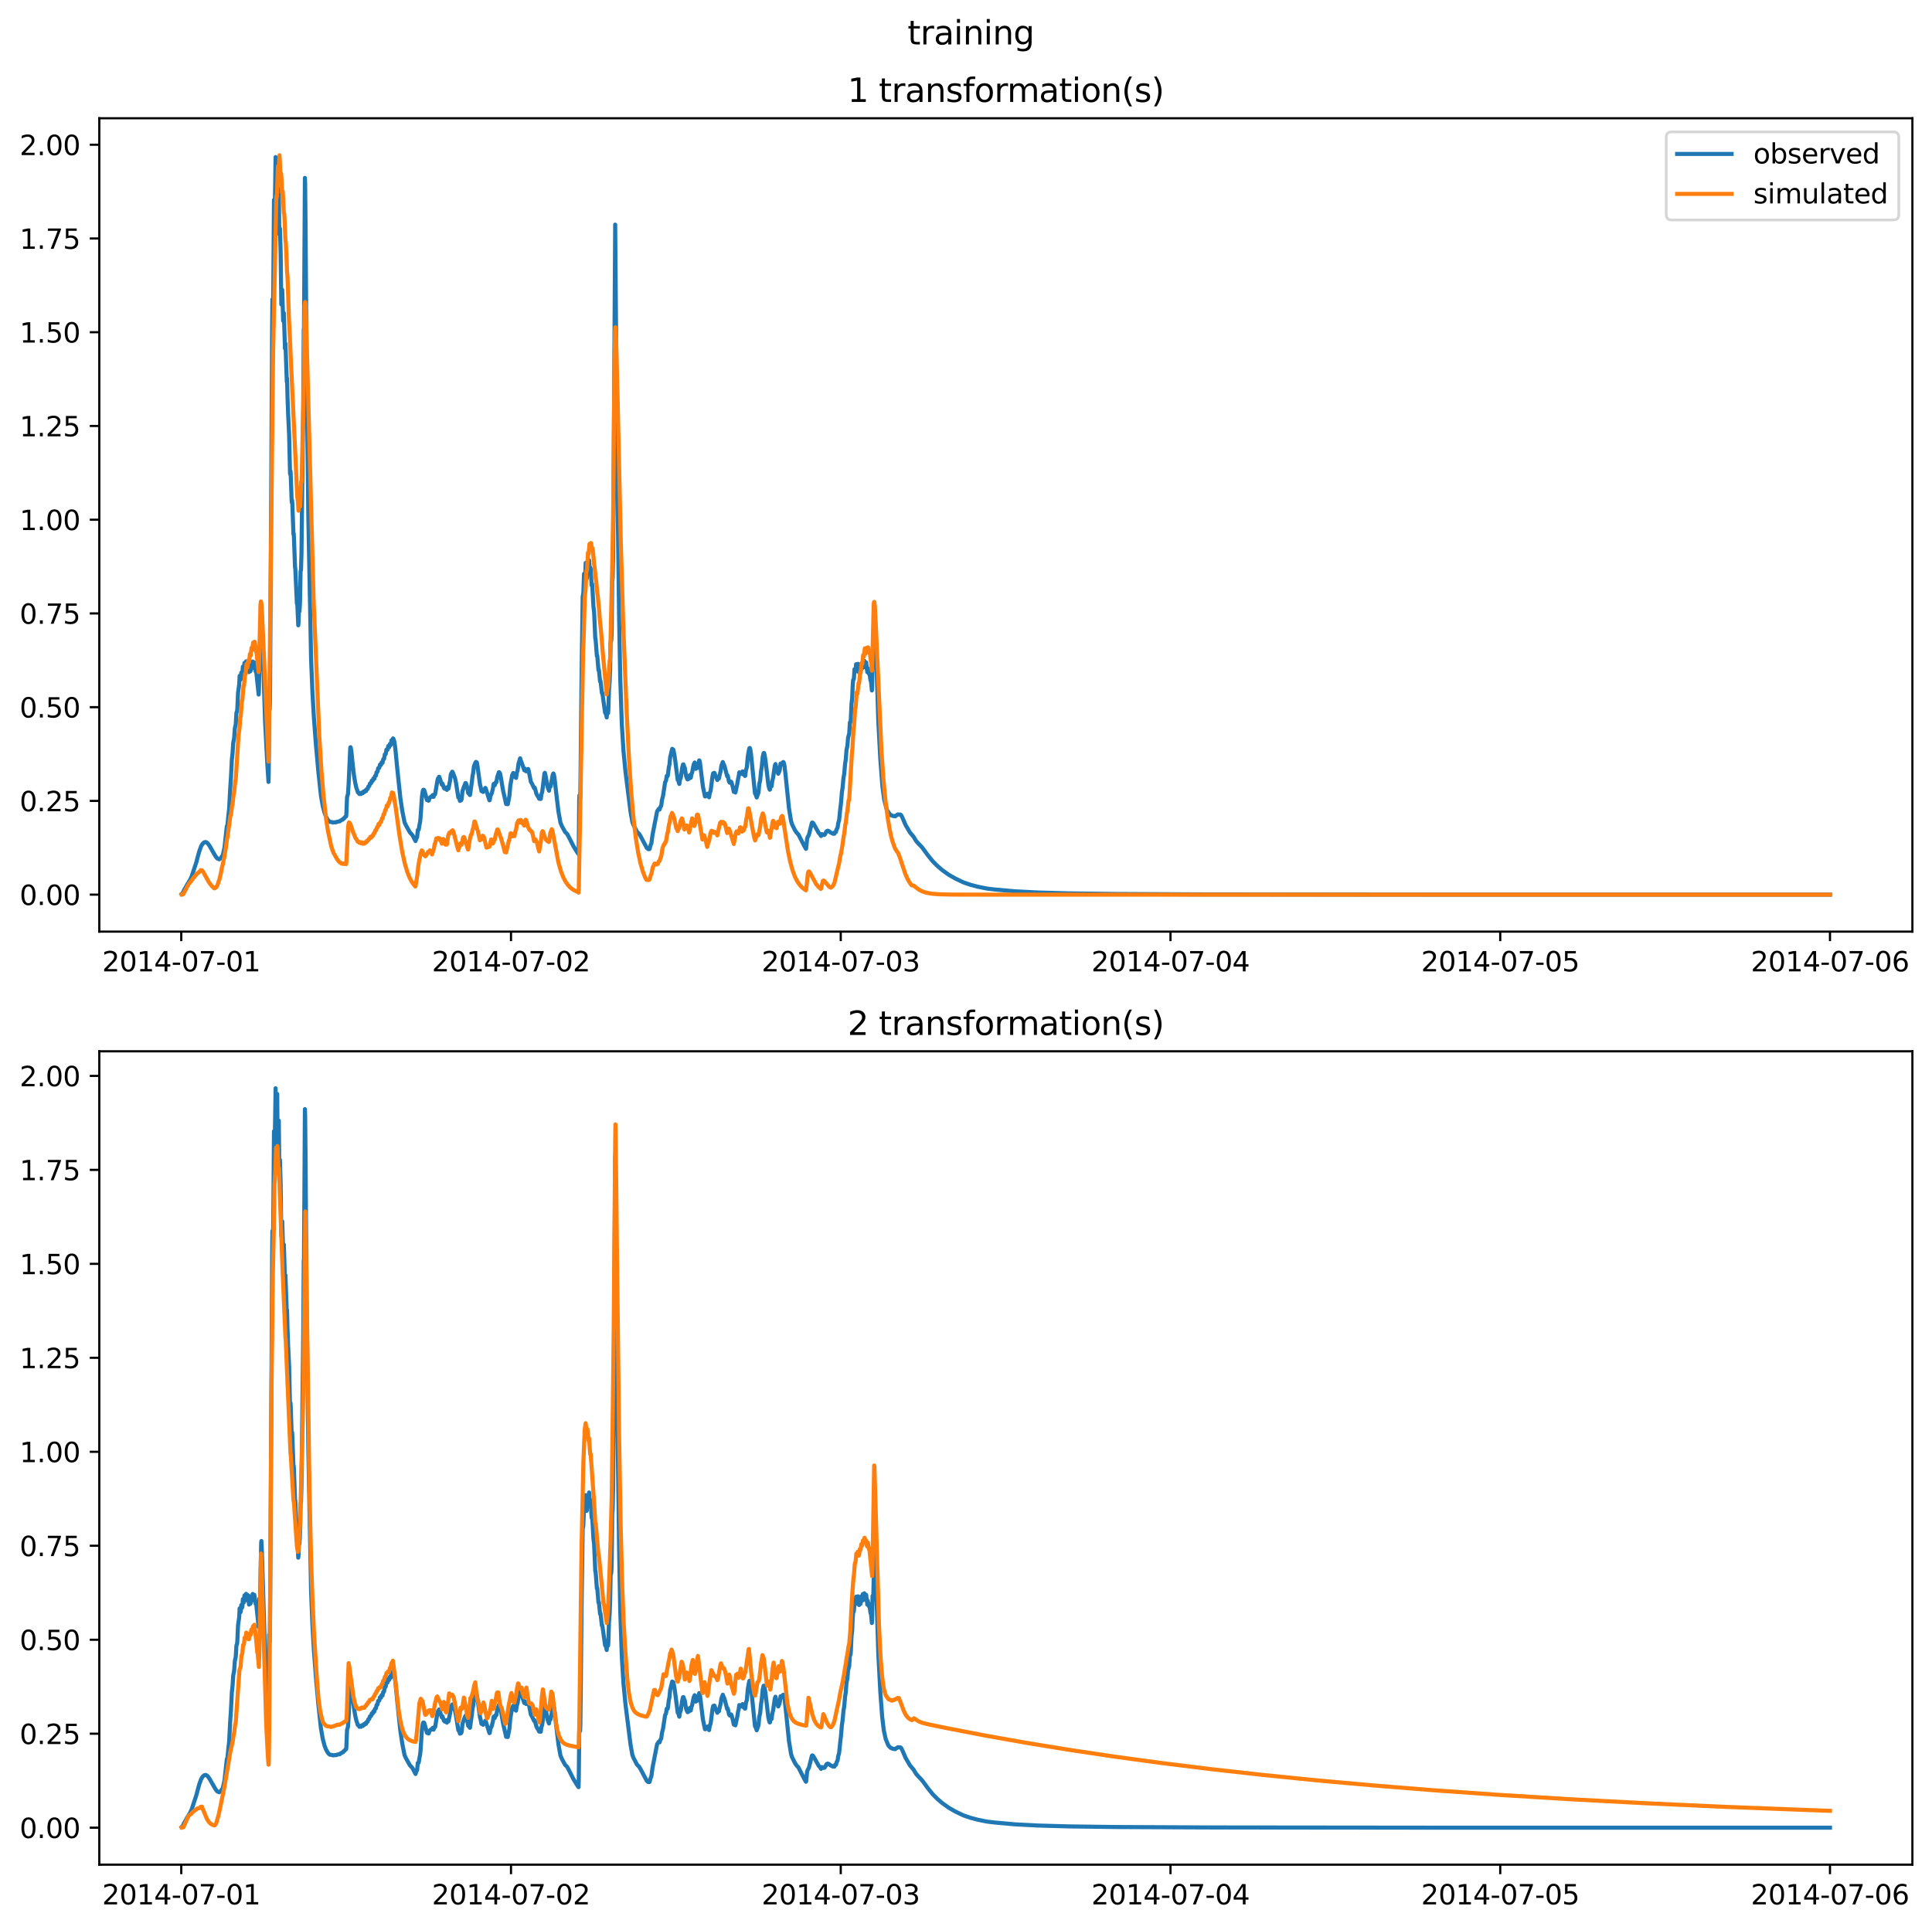 <?xml version="1.0" encoding="utf-8" standalone="no"?>
<!DOCTYPE svg PUBLIC "-//W3C//DTD SVG 1.1//EN"
  "http://www.w3.org/Graphics/SVG/1.1/DTD/svg11.dtd">
<svg xmlns:xlink="http://www.w3.org/1999/xlink" width="709.489pt" height="708.798pt" viewBox="0 0 709.489 708.798" xmlns="http://www.w3.org/2000/svg" version="1.1">
 <defs>
  <style type="text/css">*{stroke-linejoin: round; stroke-linecap: butt}</style>
 </defs>
 <g id="figure_1">
  <g id="patch_1">
   <path d="M 0 708.798 
L 709.489 708.798 
L 709.489 0 
L 0 0 
z
" style="fill: #ffffff"/>
  </g>
  <g id="axes_1">
   <g id="patch_2">
    <path d="M 36.466 342.2 
L 702.289 342.2 
L 702.289 43.44 
L 36.466 43.44 
z
" style="fill: #ffffff"/>
   </g>
   <g id="matplotlib.axis_1">
    <g id="xtick_1">
     <g id="line2d_1">
      <defs>
       <path id="m785601854d" d="M 0 0 
L 0 3.5 
" style="stroke: #000000; stroke-width: 0.8"/>
      </defs>
      <g>
       <use xlink:href="#m785601854d" x="66.562" y="342.2" style="stroke: #000000; stroke-width: 0.8"/>
      </g>
     </g>
     <g id="text_1">
      <!-- 2014-07-01 -->
      <g transform="translate(37.504 356.798) scale(0.1 -0.1)">
       <defs>
        <path id="DejaVuSans-32" d="M 1228 531 
L 3431 531 
L 3431 0 
L 469 0 
L 469 531 
Q 828 903 1448 1529 
Q 2069 2156 2228 2338 
Q 2531 2678 2651 2914 
Q 2772 3150 2772 3378 
Q 2772 3750 2511 3984 
Q 2250 4219 1831 4219 
Q 1534 4219 1204 4116 
Q 875 4013 500 3803 
L 500 4441 
Q 881 4594 1212 4672 
Q 1544 4750 1819 4750 
Q 2544 4750 2975 4387 
Q 3406 4025 3406 3419 
Q 3406 3131 3298 2873 
Q 3191 2616 2906 2266 
Q 2828 2175 2409 1742 
Q 1991 1309 1228 531 
z
" transform="scale(0.016)"/>
        <path id="DejaVuSans-30" d="M 2034 4250 
Q 1547 4250 1301 3770 
Q 1056 3291 1056 2328 
Q 1056 1369 1301 889 
Q 1547 409 2034 409 
Q 2525 409 2770 889 
Q 3016 1369 3016 2328 
Q 3016 3291 2770 3770 
Q 2525 4250 2034 4250 
z
M 2034 4750 
Q 2819 4750 3233 4129 
Q 3647 3509 3647 2328 
Q 3647 1150 3233 529 
Q 2819 -91 2034 -91 
Q 1250 -91 836 529 
Q 422 1150 422 2328 
Q 422 3509 836 4129 
Q 1250 4750 2034 4750 
z
" transform="scale(0.016)"/>
        <path id="DejaVuSans-31" d="M 794 531 
L 1825 531 
L 1825 4091 
L 703 3866 
L 703 4441 
L 1819 4666 
L 2450 4666 
L 2450 531 
L 3481 531 
L 3481 0 
L 794 0 
L 794 531 
z
" transform="scale(0.016)"/>
        <path id="DejaVuSans-34" d="M 2419 4116 
L 825 1625 
L 2419 1625 
L 2419 4116 
z
M 2253 4666 
L 3047 4666 
L 3047 1625 
L 3713 1625 
L 3713 1100 
L 3047 1100 
L 3047 0 
L 2419 0 
L 2419 1100 
L 313 1100 
L 313 1709 
L 2253 4666 
z
" transform="scale(0.016)"/>
        <path id="DejaVuSans-2d" d="M 313 2009 
L 1997 2009 
L 1997 1497 
L 313 1497 
L 313 2009 
z
" transform="scale(0.016)"/>
        <path id="DejaVuSans-37" d="M 525 4666 
L 3525 4666 
L 3525 4397 
L 1831 0 
L 1172 0 
L 2766 4134 
L 525 4134 
L 525 4666 
z
" transform="scale(0.016)"/>
       </defs>
       <use xlink:href="#DejaVuSans-32"/>
       <use xlink:href="#DejaVuSans-30" x="63.623"/>
       <use xlink:href="#DejaVuSans-31" x="127.246"/>
       <use xlink:href="#DejaVuSans-34" x="190.869"/>
       <use xlink:href="#DejaVuSans-2d" x="254.492"/>
       <use xlink:href="#DejaVuSans-30" x="290.576"/>
       <use xlink:href="#DejaVuSans-37" x="354.199"/>
       <use xlink:href="#DejaVuSans-2d" x="417.822"/>
       <use xlink:href="#DejaVuSans-30" x="453.906"/>
       <use xlink:href="#DejaVuSans-31" x="517.529"/>
      </g>
     </g>
    </g>
    <g id="xtick_2">
     <g id="line2d_2">
      <g>
       <use xlink:href="#m785601854d" x="187.655" y="342.2" style="stroke: #000000; stroke-width: 0.8"/>
      </g>
     </g>
     <g id="text_2">
      <!-- 2014-07-02 -->
      <g transform="translate(158.597 356.798) scale(0.1 -0.1)">
       <use xlink:href="#DejaVuSans-32"/>
       <use xlink:href="#DejaVuSans-30" x="63.623"/>
       <use xlink:href="#DejaVuSans-31" x="127.246"/>
       <use xlink:href="#DejaVuSans-34" x="190.869"/>
       <use xlink:href="#DejaVuSans-2d" x="254.492"/>
       <use xlink:href="#DejaVuSans-30" x="290.576"/>
       <use xlink:href="#DejaVuSans-37" x="354.199"/>
       <use xlink:href="#DejaVuSans-2d" x="417.822"/>
       <use xlink:href="#DejaVuSans-30" x="453.906"/>
       <use xlink:href="#DejaVuSans-32" x="517.529"/>
      </g>
     </g>
    </g>
    <g id="xtick_3">
     <g id="line2d_3">
      <g>
       <use xlink:href="#m785601854d" x="308.747" y="342.2" style="stroke: #000000; stroke-width: 0.8"/>
      </g>
     </g>
     <g id="text_3">
      <!-- 2014-07-03 -->
      <g transform="translate(279.689 356.798) scale(0.1 -0.1)">
       <defs>
        <path id="DejaVuSans-33" d="M 2597 2516 
Q 3050 2419 3304 2112 
Q 3559 1806 3559 1356 
Q 3559 666 3084 287 
Q 2609 -91 1734 -91 
Q 1441 -91 1130 -33 
Q 819 25 488 141 
L 488 750 
Q 750 597 1062 519 
Q 1375 441 1716 441 
Q 2309 441 2620 675 
Q 2931 909 2931 1356 
Q 2931 1769 2642 2001 
Q 2353 2234 1838 2234 
L 1294 2234 
L 1294 2753 
L 1863 2753 
Q 2328 2753 2575 2939 
Q 2822 3125 2822 3475 
Q 2822 3834 2567 4026 
Q 2313 4219 1838 4219 
Q 1578 4219 1281 4162 
Q 984 4106 628 3988 
L 628 4550 
Q 988 4650 1302 4700 
Q 1616 4750 1894 4750 
Q 2613 4750 3031 4423 
Q 3450 4097 3450 3541 
Q 3450 3153 3228 2886 
Q 3006 2619 2597 2516 
z
" transform="scale(0.016)"/>
       </defs>
       <use xlink:href="#DejaVuSans-32"/>
       <use xlink:href="#DejaVuSans-30" x="63.623"/>
       <use xlink:href="#DejaVuSans-31" x="127.246"/>
       <use xlink:href="#DejaVuSans-34" x="190.869"/>
       <use xlink:href="#DejaVuSans-2d" x="254.492"/>
       <use xlink:href="#DejaVuSans-30" x="290.576"/>
       <use xlink:href="#DejaVuSans-37" x="354.199"/>
       <use xlink:href="#DejaVuSans-2d" x="417.822"/>
       <use xlink:href="#DejaVuSans-30" x="453.906"/>
       <use xlink:href="#DejaVuSans-33" x="517.529"/>
      </g>
     </g>
    </g>
    <g id="xtick_4">
     <g id="line2d_4">
      <g>
       <use xlink:href="#m785601854d" x="429.84" y="342.2" style="stroke: #000000; stroke-width: 0.8"/>
      </g>
     </g>
     <g id="text_4">
      <!-- 2014-07-04 -->
      <g transform="translate(400.782 356.798) scale(0.1 -0.1)">
       <use xlink:href="#DejaVuSans-32"/>
       <use xlink:href="#DejaVuSans-30" x="63.623"/>
       <use xlink:href="#DejaVuSans-31" x="127.246"/>
       <use xlink:href="#DejaVuSans-34" x="190.869"/>
       <use xlink:href="#DejaVuSans-2d" x="254.492"/>
       <use xlink:href="#DejaVuSans-30" x="290.576"/>
       <use xlink:href="#DejaVuSans-37" x="354.199"/>
       <use xlink:href="#DejaVuSans-2d" x="417.822"/>
       <use xlink:href="#DejaVuSans-30" x="453.906"/>
       <use xlink:href="#DejaVuSans-34" x="517.529"/>
      </g>
     </g>
    </g>
    <g id="xtick_5">
     <g id="line2d_5">
      <g>
       <use xlink:href="#m785601854d" x="550.932" y="342.2" style="stroke: #000000; stroke-width: 0.8"/>
      </g>
     </g>
     <g id="text_5">
      <!-- 2014-07-05 -->
      <g transform="translate(521.874 356.798) scale(0.1 -0.1)">
       <defs>
        <path id="DejaVuSans-35" d="M 691 4666 
L 3169 4666 
L 3169 4134 
L 1269 4134 
L 1269 2991 
Q 1406 3038 1543 3061 
Q 1681 3084 1819 3084 
Q 2600 3084 3056 2656 
Q 3513 2228 3513 1497 
Q 3513 744 3044 326 
Q 2575 -91 1722 -91 
Q 1428 -91 1123 -41 
Q 819 9 494 109 
L 494 744 
Q 775 591 1075 516 
Q 1375 441 1709 441 
Q 2250 441 2565 725 
Q 2881 1009 2881 1497 
Q 2881 1984 2565 2268 
Q 2250 2553 1709 2553 
Q 1456 2553 1204 2497 
Q 953 2441 691 2322 
L 691 4666 
z
" transform="scale(0.016)"/>
       </defs>
       <use xlink:href="#DejaVuSans-32"/>
       <use xlink:href="#DejaVuSans-30" x="63.623"/>
       <use xlink:href="#DejaVuSans-31" x="127.246"/>
       <use xlink:href="#DejaVuSans-34" x="190.869"/>
       <use xlink:href="#DejaVuSans-2d" x="254.492"/>
       <use xlink:href="#DejaVuSans-30" x="290.576"/>
       <use xlink:href="#DejaVuSans-37" x="354.199"/>
       <use xlink:href="#DejaVuSans-2d" x="417.822"/>
       <use xlink:href="#DejaVuSans-30" x="453.906"/>
       <use xlink:href="#DejaVuSans-35" x="517.529"/>
      </g>
     </g>
    </g>
    <g id="xtick_6">
     <g id="line2d_6">
      <g>
       <use xlink:href="#m785601854d" x="672.025" y="342.2" style="stroke: #000000; stroke-width: 0.8"/>
      </g>
     </g>
     <g id="text_6">
      <!-- 2014-07-06 -->
      <g transform="translate(642.967 356.798) scale(0.1 -0.1)">
       <defs>
        <path id="DejaVuSans-36" d="M 2113 2584 
Q 1688 2584 1439 2293 
Q 1191 2003 1191 1497 
Q 1191 994 1439 701 
Q 1688 409 2113 409 
Q 2538 409 2786 701 
Q 3034 994 3034 1497 
Q 3034 2003 2786 2293 
Q 2538 2584 2113 2584 
z
M 3366 4563 
L 3366 3988 
Q 3128 4100 2886 4159 
Q 2644 4219 2406 4219 
Q 1781 4219 1451 3797 
Q 1122 3375 1075 2522 
Q 1259 2794 1537 2939 
Q 1816 3084 2150 3084 
Q 2853 3084 3261 2657 
Q 3669 2231 3669 1497 
Q 3669 778 3244 343 
Q 2819 -91 2113 -91 
Q 1303 -91 875 529 
Q 447 1150 447 2328 
Q 447 3434 972 4092 
Q 1497 4750 2381 4750 
Q 2619 4750 2861 4703 
Q 3103 4656 3366 4563 
z
" transform="scale(0.016)"/>
       </defs>
       <use xlink:href="#DejaVuSans-32"/>
       <use xlink:href="#DejaVuSans-30" x="63.623"/>
       <use xlink:href="#DejaVuSans-31" x="127.246"/>
       <use xlink:href="#DejaVuSans-34" x="190.869"/>
       <use xlink:href="#DejaVuSans-2d" x="254.492"/>
       <use xlink:href="#DejaVuSans-30" x="290.576"/>
       <use xlink:href="#DejaVuSans-37" x="354.199"/>
       <use xlink:href="#DejaVuSans-2d" x="417.822"/>
       <use xlink:href="#DejaVuSans-30" x="453.906"/>
       <use xlink:href="#DejaVuSans-36" x="517.529"/>
      </g>
     </g>
    </g>
   </g>
   <g id="matplotlib.axis_2">
    <g id="ytick_1">
     <g id="line2d_7">
      <defs>
       <path id="m6976cb09a2" d="M 0 0 
L -3.5 0 
" style="stroke: #000000; stroke-width: 0.8"/>
      </defs>
      <g>
       <use xlink:href="#m6976cb09a2" x="36.466" y="328.62" style="stroke: #000000; stroke-width: 0.8"/>
      </g>
     </g>
     <g id="text_7">
      <!-- 0.00 -->
      <g transform="translate(7.2 332.419) scale(0.1 -0.1)">
       <defs>
        <path id="DejaVuSans-2e" d="M 684 794 
L 1344 794 
L 1344 0 
L 684 0 
L 684 794 
z
" transform="scale(0.016)"/>
       </defs>
       <use xlink:href="#DejaVuSans-30"/>
       <use xlink:href="#DejaVuSans-2e" x="63.623"/>
       <use xlink:href="#DejaVuSans-30" x="95.41"/>
       <use xlink:href="#DejaVuSans-30" x="159.033"/>
      </g>
     </g>
    </g>
    <g id="ytick_2">
     <g id="line2d_8">
      <g>
       <use xlink:href="#m6976cb09a2" x="36.466" y="294.189" style="stroke: #000000; stroke-width: 0.8"/>
      </g>
     </g>
     <g id="text_8">
      <!-- 0.25 -->
      <g transform="translate(7.2 297.988) scale(0.1 -0.1)">
       <use xlink:href="#DejaVuSans-30"/>
       <use xlink:href="#DejaVuSans-2e" x="63.623"/>
       <use xlink:href="#DejaVuSans-32" x="95.41"/>
       <use xlink:href="#DejaVuSans-35" x="159.033"/>
      </g>
     </g>
    </g>
    <g id="ytick_3">
     <g id="line2d_9">
      <g>
       <use xlink:href="#m6976cb09a2" x="36.466" y="259.758" style="stroke: #000000; stroke-width: 0.8"/>
      </g>
     </g>
     <g id="text_9">
      <!-- 0.50 -->
      <g transform="translate(7.2 263.557) scale(0.1 -0.1)">
       <use xlink:href="#DejaVuSans-30"/>
       <use xlink:href="#DejaVuSans-2e" x="63.623"/>
       <use xlink:href="#DejaVuSans-35" x="95.41"/>
       <use xlink:href="#DejaVuSans-30" x="159.033"/>
      </g>
     </g>
    </g>
    <g id="ytick_4">
     <g id="line2d_10">
      <g>
       <use xlink:href="#m6976cb09a2" x="36.466" y="225.327" style="stroke: #000000; stroke-width: 0.8"/>
      </g>
     </g>
     <g id="text_10">
      <!-- 0.75 -->
      <g transform="translate(7.2 229.126) scale(0.1 -0.1)">
       <use xlink:href="#DejaVuSans-30"/>
       <use xlink:href="#DejaVuSans-2e" x="63.623"/>
       <use xlink:href="#DejaVuSans-37" x="95.41"/>
       <use xlink:href="#DejaVuSans-35" x="159.033"/>
      </g>
     </g>
    </g>
    <g id="ytick_5">
     <g id="line2d_11">
      <g>
       <use xlink:href="#m6976cb09a2" x="36.466" y="190.895" style="stroke: #000000; stroke-width: 0.8"/>
      </g>
     </g>
     <g id="text_11">
      <!-- 1.00 -->
      <g transform="translate(7.2 194.695) scale(0.1 -0.1)">
       <use xlink:href="#DejaVuSans-31"/>
       <use xlink:href="#DejaVuSans-2e" x="63.623"/>
       <use xlink:href="#DejaVuSans-30" x="95.41"/>
       <use xlink:href="#DejaVuSans-30" x="159.033"/>
      </g>
     </g>
    </g>
    <g id="ytick_6">
     <g id="line2d_12">
      <g>
       <use xlink:href="#m6976cb09a2" x="36.466" y="156.464" style="stroke: #000000; stroke-width: 0.8"/>
      </g>
     </g>
     <g id="text_12">
      <!-- 1.25 -->
      <g transform="translate(7.2 160.264) scale(0.1 -0.1)">
       <use xlink:href="#DejaVuSans-31"/>
       <use xlink:href="#DejaVuSans-2e" x="63.623"/>
       <use xlink:href="#DejaVuSans-32" x="95.41"/>
       <use xlink:href="#DejaVuSans-35" x="159.033"/>
      </g>
     </g>
    </g>
    <g id="ytick_7">
     <g id="line2d_13">
      <g>
       <use xlink:href="#m6976cb09a2" x="36.466" y="122.033" style="stroke: #000000; stroke-width: 0.8"/>
      </g>
     </g>
     <g id="text_13">
      <!-- 1.50 -->
      <g transform="translate(7.2 125.832) scale(0.1 -0.1)">
       <use xlink:href="#DejaVuSans-31"/>
       <use xlink:href="#DejaVuSans-2e" x="63.623"/>
       <use xlink:href="#DejaVuSans-35" x="95.41"/>
       <use xlink:href="#DejaVuSans-30" x="159.033"/>
      </g>
     </g>
    </g>
    <g id="ytick_8">
     <g id="line2d_14">
      <g>
       <use xlink:href="#m6976cb09a2" x="36.466" y="87.602" style="stroke: #000000; stroke-width: 0.8"/>
      </g>
     </g>
     <g id="text_14">
      <!-- 1.75 -->
      <g transform="translate(7.2 91.401) scale(0.1 -0.1)">
       <use xlink:href="#DejaVuSans-31"/>
       <use xlink:href="#DejaVuSans-2e" x="63.623"/>
       <use xlink:href="#DejaVuSans-37" x="95.41"/>
       <use xlink:href="#DejaVuSans-35" x="159.033"/>
      </g>
     </g>
    </g>
    <g id="ytick_9">
     <g id="line2d_15">
      <g>
       <use xlink:href="#m6976cb09a2" x="36.466" y="53.171" style="stroke: #000000; stroke-width: 0.8"/>
      </g>
     </g>
     <g id="text_15">
      <!-- 2.00 -->
      <g transform="translate(7.2 56.97) scale(0.1 -0.1)">
       <use xlink:href="#DejaVuSans-32"/>
       <use xlink:href="#DejaVuSans-2e" x="63.623"/>
       <use xlink:href="#DejaVuSans-30" x="95.41"/>
       <use xlink:href="#DejaVuSans-30" x="159.033"/>
      </g>
     </g>
    </g>
   </g>
   <g id="line2d_16">
    <path d="M 66.73 328.368 
L 66.983 328.072 
L 67.235 327.901 
L 67.487 327.127 
L 68.496 325.385 
L 68.749 324.86 
L 69.085 324.391 
L 69.421 323.78 
L 69.758 323.304 
L 70.094 322.546 
L 70.346 322.026 
L 72.112 316.689 
L 72.785 314.108 
L 73.29 312.387 
L 73.878 310.798 
L 74.383 309.955 
L 74.971 309.415 
L 75.476 309.288 
L 75.896 309.439 
L 76.401 309.908 
L 77.074 310.891 
L 78.167 312.837 
L 79.26 314.698 
L 79.765 315.278 
L 80.017 315.461 
L 80.269 315.508 
L 80.521 315.644 
L 80.858 315.338 
L 81.11 315.308 
L 81.446 314.608 
L 81.783 314.288 
L 82.456 311.241 
L 83.296 303.506 
L 83.465 303.209 
L 83.549 302.82 
L 83.885 299.376 
L 84.137 297.269 
L 84.558 289.312 
L 84.81 285.586 
L 85.146 278.969 
L 85.399 276.688 
L 85.651 272.835 
L 85.987 271.147 
L 86.24 267.569 
L 86.576 265.995 
L 86.828 261.758 
L 86.997 261.461 
L 87.081 261.088 
L 87.165 260.083 
L 87.417 254.48 
L 87.837 251.513 
L 88.006 248.245 
L 88.09 248.277 
L 88.342 249.654 
L 88.426 249.429 
L 88.594 247.06 
L 88.678 247.173 
L 88.931 247.952 
L 89.015 247.52 
L 89.183 244.884 
L 89.267 244.985 
L 89.519 246.112 
L 89.603 245.855 
L 89.772 243.512 
L 89.94 244.403 
L 90.108 245.309 
L 90.192 245.114 
L 90.36 242.935 
L 90.781 245.274 
L 90.865 245.162 
L 91.033 243.407 
L 91.453 246.875 
L 91.622 244.953 
L 91.958 246.547 
L 92.042 246.335 
L 92.21 243.813 
L 92.378 244.596 
L 92.547 245.418 
L 92.631 245.214 
L 92.799 242.984 
L 93.135 244.988 
L 93.219 244.897 
L 93.388 243.279 
L 93.556 244.403 
L 93.892 246.639 
L 93.976 246.199 
L 94.06 246.382 
L 94.985 255.109 
L 95.069 253.913 
L 95.238 244.693 
L 95.406 245.937 
L 95.49 245.021 
L 95.658 237.508 
L 95.91 224.154 
L 95.994 223.58 
L 96.163 227.126 
L 97.34 264.945 
L 98.181 280.9 
L 98.601 287.211 
L 98.685 283.687 
L 98.853 257.892 
L 98.938 258.621 
L 99.022 260.651 
L 99.106 258.237 
L 99.19 251.064 
L 99.947 118.596 
L 100.031 109.977 
L 100.199 119.51 
L 100.367 104.642 
L 100.619 73.433 
L 100.788 84.885 
L 101.208 57.705 
L 101.376 75.832 
L 101.797 59.788 
L 101.965 78.432 
L 102.385 69.576 
L 102.554 86.026 
L 102.638 86.001 
L 102.806 83.924 
L 103.058 92.366 
L 103.31 111.827 
L 103.479 110.338 
L 103.563 109.313 
L 103.647 106.485 
L 103.983 117.824 
L 104.151 116.921 
L 104.235 114.986 
L 104.656 128.047 
L 104.74 127.909 
L 104.824 126.189 
L 105.329 140.246 
L 105.413 138.944 
L 105.581 145.757 
L 105.833 152.518 
L 106.169 159.525 
L 106.506 173.809 
L 106.59 174.272 
L 106.674 173.002 
L 106.758 174.245 
L 107.094 183.887 
L 107.179 184.633 
L 107.263 183.752 
L 107.347 184.893 
L 107.767 196.247 
L 107.851 195.957 
L 107.935 197.169 
L 108.356 208.597 
L 108.44 208.74 
L 108.608 212.469 
L 109.029 221.718 
L 109.113 221.307 
L 109.197 222.288 
L 109.533 229.684 
L 109.617 228.956 
L 109.785 224.163 
L 109.954 224.581 
L 110.122 222.432 
L 110.206 219.879 
L 110.374 210 
L 110.542 209.22 
L 110.71 203.359 
L 111.383 145.855 
L 111.551 121.047 
L 111.635 120.366 
L 111.972 65.349 
L 112.056 67.524 
L 112.224 84.527 
L 112.56 132.259 
L 113.233 190.219 
L 114.242 242.15 
L 114.747 254.449 
L 115.251 263.276 
L 116.008 273.379 
L 116.933 283.64 
L 117.858 292.248 
L 118.531 296.105 
L 119.204 298.611 
L 119.708 299.948 
L 120.213 300.857 
L 120.549 301.349 
L 120.886 301.673 
L 121.138 301.892 
L 121.39 301.88 
L 121.811 301.995 
L 122.063 302.027 
L 122.315 302.132 
L 122.567 302.042 
L 122.988 302.059 
L 123.24 302.006 
L 123.492 302.039 
L 123.745 301.857 
L 124.249 301.771 
L 124.502 301.685 
L 124.754 301.709 
L 125.006 301.411 
L 125.427 301.257 
L 125.679 301.041 
L 125.931 301.015 
L 126.267 300.541 
L 126.52 300.455 
L 126.856 299.914 
L 127.108 299.861 
L 127.192 299.148 
L 127.445 292.798 
L 127.781 291.703 
L 128.033 287.83 
L 128.622 274.765 
L 128.706 274.455 
L 128.79 274.549 
L 129.043 276.013 
L 129.379 279.385 
L 129.968 284.645 
L 130.472 287.664 
L 130.893 289.472 
L 131.145 290.161 
L 131.397 291.003 
L 131.565 290.984 
L 131.818 291.398 
L 131.986 291.668 
L 132.238 291.376 
L 132.574 291.646 
L 132.827 291.152 
L 133.079 291.287 
L 133.247 291.344 
L 133.499 290.762 
L 133.668 290.829 
L 133.836 290.924 
L 134.088 290.377 
L 134.256 290.474 
L 134.424 290.556 
L 134.677 289.852 
L 135.013 289.807 
L 135.265 288.904 
L 135.602 288.754 
L 135.854 287.801 
L 136.022 287.729 
L 136.274 287.677 
L 136.527 286.748 
L 136.695 286.769 
L 136.863 286.819 
L 137.115 285.991 
L 137.284 286.066 
L 137.452 286.101 
L 137.704 285.074 
L 138.04 284.911 
L 138.293 283.674 
L 138.461 283.563 
L 138.545 283.564 
L 138.629 283.432 
L 138.881 282.153 
L 139.049 282.075 
L 139.218 282.107 
L 139.302 281.986 
L 139.554 280.82 
L 139.722 280.912 
L 139.89 281.019 
L 140.143 280.028 
L 140.479 280.214 
L 140.731 278.871 
L 140.899 278.812 
L 140.984 278.821 
L 141.068 278.646 
L 141.32 277.096 
L 141.488 277.028 
L 141.572 277.044 
L 141.656 276.886 
L 141.909 275.358 
L 142.077 275.385 
L 142.245 275.47 
L 142.329 275.356 
L 142.581 274.021 
L 142.75 274.289 
L 142.918 274.47 
L 143.17 273.318 
L 143.422 273.712 
L 143.506 273.583 
L 143.759 271.919 
L 144.095 271.928 
L 144.347 271.226 
L 144.515 271.47 
L 144.852 272.534 
L 145.188 275.08 
L 145.945 282.876 
L 147.038 293.245 
L 147.711 297.736 
L 148.552 301.977 
L 149.056 303.132 
L 150.486 305.685 
L 151.495 306.809 
L 152.588 308.949 
L 152.925 307.917 
L 153.177 307.525 
L 153.429 304.894 
L 153.597 304.831 
L 153.681 304.878 
L 153.766 304.736 
L 154.018 303.115 
L 154.27 301.906 
L 154.438 300.352 
L 154.943 292.704 
L 155.279 290.426 
L 155.447 290.096 
L 155.7 290.118 
L 155.868 290.425 
L 156.793 293.888 
L 156.877 293.815 
L 157.045 293.821 
L 157.382 294.119 
L 157.466 294.049 
L 157.802 293.017 
L 158.307 292.589 
L 158.643 292.676 
L 158.895 292.062 
L 159.063 292.385 
L 159.232 292.698 
L 159.484 291.782 
L 159.736 291.804 
L 159.82 291.611 
L 160.241 289.045 
L 160.661 286.578 
L 160.913 285.811 
L 161.082 285.698 
L 161.25 285.31 
L 161.334 285.347 
L 161.586 286.135 
L 162.259 288.209 
L 162.427 287.758 
L 162.595 288.092 
L 163.016 289.434 
L 163.352 289.748 
L 163.52 289.747 
L 163.688 289.31 
L 163.773 289.322 
L 163.941 289.712 
L 164.109 290.142 
L 164.361 289.104 
L 164.698 289.651 
L 165.286 286.703 
L 165.538 284.501 
L 165.707 284.065 
L 165.875 283.974 
L 166.043 283.472 
L 166.127 283.467 
L 166.379 283.966 
L 167.136 285.973 
L 167.473 287.65 
L 168.313 292.956 
L 168.398 292.807 
L 168.482 292.77 
L 168.65 293.218 
L 168.902 294.17 
L 169.323 293.989 
L 169.491 293.659 
L 169.575 293.22 
L 169.827 290.605 
L 170.079 289.884 
L 170.332 289.112 
L 170.92 287.628 
L 171.089 287.656 
L 171.341 288.364 
L 171.593 289.331 
L 171.929 291.307 
L 172.098 290.718 
L 172.266 291.108 
L 172.518 292.017 
L 172.602 292.015 
L 173.275 287.261 
L 173.527 284.965 
L 173.779 283.849 
L 174.032 281.496 
L 174.536 280.243 
L 174.789 279.849 
L 175.125 280.07 
L 175.293 281.001 
L 176.302 288.336 
L 176.47 288.862 
L 176.807 290.592 
L 176.891 290.451 
L 177.059 290.454 
L 177.395 290.907 
L 178.236 289.407 
L 178.32 289.498 
L 178.573 290.238 
L 179.666 293.755 
L 179.75 293.979 
L 179.834 293.936 
L 180.086 292.415 
L 180.591 291.388 
L 181.011 289.671 
L 181.264 287.986 
L 181.348 287.928 
L 181.516 288.196 
L 181.684 288.449 
L 181.936 287.426 
L 182.189 287.501 
L 182.273 287.335 
L 182.609 285.41 
L 183.198 283.643 
L 183.366 283.681 
L 183.702 284.263 
L 183.955 285.728 
L 184.711 290.226 
L 185.805 295.088 
L 185.889 295.351 
L 186.057 294.886 
L 186.141 294.913 
L 186.477 295.404 
L 186.814 293.708 
L 187.066 292.417 
L 187.402 288.591 
L 188.075 284.759 
L 188.496 283.928 
L 188.664 284.282 
L 188.916 285.316 
L 189.084 284.86 
L 189.252 285.191 
L 189.505 285.74 
L 189.757 284.043 
L 190.093 282.913 
L 190.43 280.41 
L 191.018 278.533 
L 191.271 279.436 
L 191.523 279.98 
L 192.532 282.932 
L 192.7 282.294 
L 192.784 282.367 
L 193.205 283.312 
L 193.541 282.894 
L 193.962 282.453 
L 194.13 283.013 
L 194.971 287.267 
L 195.223 287.566 
L 196.148 289.53 
L 196.316 289.256 
L 196.484 289.678 
L 196.989 291.583 
L 197.409 292.348 
L 197.746 292.848 
L 197.998 293.409 
L 198.166 292.596 
L 198.25 292.589 
L 198.587 293.468 
L 198.839 291.668 
L 199.091 291.018 
L 199.343 289.096 
L 199.932 284.083 
L 200.1 283.872 
L 200.268 284.494 
L 201.109 289.105 
L 201.614 290.449 
L 201.866 288.872 
L 202.034 288.926 
L 202.118 288.979 
L 202.203 288.867 
L 202.959 284.678 
L 203.212 284.094 
L 203.38 284.388 
L 203.632 285.728 
L 204.221 290.962 
L 205.062 297.967 
L 205.819 302.202 
L 206.407 303.56 
L 207.584 305.692 
L 208.005 306.052 
L 208.341 306.434 
L 209.014 307.714 
L 210.612 310.866 
L 212.041 313.167 
L 212.462 313.763 
L 212.546 310.713 
L 212.714 293.505 
L 212.798 292.132 
L 212.882 292.33 
L 213.05 293.155 
L 213.135 290.329 
L 213.555 249.803 
L 213.975 219.133 
L 214.144 218.421 
L 214.228 217.676 
L 214.48 210.782 
L 214.564 211.7 
L 214.648 212.585 
L 214.732 212.498 
L 214.985 209.74 
L 215.069 206.771 
L 215.153 207.157 
L 215.405 212.552 
L 215.489 212.458 
L 215.741 207.277 
L 215.825 208.37 
L 215.994 209.751 
L 216.078 209.433 
L 216.33 205.797 
L 216.666 210.339 
L 216.75 210.111 
L 216.835 208.586 
L 216.919 209.046 
L 217.255 214.841 
L 217.339 215.176 
L 217.423 214.426 
L 217.507 215.164 
L 217.928 222.773 
L 218.18 224.872 
L 218.6 234.552 
L 218.685 234.493 
L 218.853 236.475 
L 219.189 240.98 
L 219.273 240.664 
L 219.357 241.101 
L 219.778 246.153 
L 219.862 245.885 
L 219.946 246.119 
L 220.366 250.329 
L 220.451 250.026 
L 220.535 250.192 
L 221.039 254.582 
L 221.123 254.377 
L 221.207 254.606 
L 221.796 258.857 
L 222.216 261.823 
L 222.301 261.551 
L 222.385 261.57 
L 222.805 263.534 
L 222.973 261.047 
L 223.057 261.171 
L 223.226 261.964 
L 223.31 261.939 
L 223.394 260.83 
L 223.646 253.106 
L 223.898 250.044 
L 224.066 245.472 
L 224.235 235.812 
L 224.319 235.395 
L 224.403 235.558 
L 224.487 235.013 
L 224.571 233.477 
L 224.655 229.647 
L 224.823 213.532 
L 224.991 212.161 
L 225.16 203.991 
L 225.916 82.51 
L 226.085 103.592 
L 226.673 173.675 
L 227.346 226.301 
L 227.767 248.886 
L 228.355 266.094 
L 228.944 275.654 
L 229.701 283.497 
L 231.551 298.168 
L 232.223 301.949 
L 232.644 303.055 
L 233.905 305.47 
L 234.41 306.01 
L 234.662 306.207 
L 235.167 307.028 
L 237.521 311.46 
L 238.026 311.893 
L 238.362 311.896 
L 238.53 311.874 
L 238.951 310.335 
L 239.203 309.81 
L 239.623 306.66 
L 240.969 299.769 
L 241.305 298.051 
L 241.894 297.139 
L 242.23 297.341 
L 242.483 296.444 
L 242.819 295.997 
L 243.071 293.995 
L 243.492 292.29 
L 244.249 287.349 
L 244.501 286.919 
L 244.585 286.721 
L 244.837 285.016 
L 245.005 285.024 
L 245.174 285.076 
L 245.258 284.812 
L 245.594 281.989 
L 245.846 280.831 
L 246.099 278.161 
L 246.855 275.054 
L 247.276 275.344 
L 247.612 277.027 
L 247.949 279.29 
L 248.874 286.476 
L 249.042 286.591 
L 249.462 287.962 
L 249.715 286.393 
L 250.051 285.521 
L 250.471 282.229 
L 250.808 280.827 
L 250.976 280.763 
L 251.144 281.178 
L 251.312 281.928 
L 251.396 281.891 
L 251.48 282.052 
L 251.733 283.769 
L 251.985 285.15 
L 252.237 285.805 
L 252.49 286.299 
L 253.078 285.962 
L 253.33 284.734 
L 253.499 285.241 
L 253.667 285.677 
L 253.919 284.306 
L 254.171 283.77 
L 254.424 282.403 
L 254.76 280.742 
L 254.928 280.606 
L 255.096 280.081 
L 255.265 280.791 
L 255.517 282.411 
L 255.685 281.664 
L 255.769 281.697 
L 256.021 282.115 
L 256.106 282.011 
L 256.778 279.293 
L 256.862 279.357 
L 257.031 280 
L 257.367 282.709 
L 258.124 288.91 
L 258.881 292.533 
L 259.049 292.558 
L 259.217 292.308 
L 259.469 292.023 
L 259.721 292.231 
L 259.89 291.545 
L 259.974 291.582 
L 260.394 292.86 
L 260.646 291.316 
L 260.983 290.374 
L 261.656 285.085 
L 261.908 284.025 
L 262.076 284.069 
L 262.16 284.13 
L 262.328 283.876 
L 262.497 284.248 
L 262.833 285.222 
L 263.001 285.515 
L 263.422 286.513 
L 263.674 285.427 
L 264.01 285.966 
L 264.347 284.348 
L 264.599 283.412 
L 264.935 281.213 
L 265.44 279.904 
L 265.608 280.38 
L 265.86 280.991 
L 266.028 281.279 
L 267.037 285.135 
L 267.122 284.908 
L 267.206 284.863 
L 267.374 285.498 
L 267.71 287.107 
L 267.962 287.49 
L 268.131 287.534 
L 268.215 287.474 
L 268.467 287.119 
L 268.635 287.394 
L 269.14 289.217 
L 269.476 290.857 
L 269.644 290.099 
L 269.728 290.139 
L 270.065 291.116 
L 270.738 288.027 
L 271.074 285.952 
L 271.242 285.357 
L 271.494 283.697 
L 271.578 283.742 
L 271.915 284.257 
L 272.503 284.004 
L 272.672 283.337 
L 272.756 283.363 
L 273.008 284.312 
L 273.092 284.569 
L 273.26 284.275 
L 273.428 284.584 
L 273.597 285.031 
L 273.681 284.927 
L 273.933 282.897 
L 274.269 281.82 
L 274.606 277.973 
L 274.942 275.954 
L 275.194 274.829 
L 275.363 274.739 
L 275.531 275.29 
L 275.783 276.939 
L 277.213 291.081 
L 277.297 291.567 
L 277.381 291.511 
L 277.465 291.541 
L 277.717 292.432 
L 277.885 292.926 
L 278.558 291.065 
L 278.81 288.089 
L 279.147 286.696 
L 279.483 283.281 
L 279.735 281.742 
L 280.072 278.156 
L 280.408 276.646 
L 280.576 276.579 
L 280.744 277.062 
L 281.081 279.144 
L 282.174 288.336 
L 282.51 289.716 
L 282.679 290.07 
L 282.763 290.013 
L 283.015 288.433 
L 283.099 288.46 
L 283.351 288.785 
L 283.604 286.866 
L 283.94 285.485 
L 284.529 281.291 
L 284.781 280.645 
L 284.949 281.288 
L 285.201 282.981 
L 285.37 282.732 
L 285.622 283.711 
L 285.79 284.214 
L 286.21 283.264 
L 286.379 282.654 
L 286.631 280.488 
L 286.715 280.482 
L 286.967 280.887 
L 287.304 280.198 
L 287.64 279.899 
L 287.808 280.088 
L 288.06 281.136 
L 288.481 284.648 
L 289.742 296.926 
L 290.499 301.592 
L 290.836 302.717 
L 291.929 304.946 
L 292.601 305.922 
L 293.19 306.506 
L 293.947 307.986 
L 295.376 310.79 
L 295.965 311.794 
L 296.049 311.67 
L 296.386 308.143 
L 296.638 307.387 
L 297.058 306.648 
L 297.311 305.641 
L 298.152 302.246 
L 298.32 302.122 
L 298.572 302.272 
L 298.992 302.942 
L 300.674 305.986 
L 301.011 306.263 
L 301.515 307.068 
L 301.852 306.407 
L 302.104 306.471 
L 302.524 306.703 
L 302.777 306.651 
L 303.029 306.331 
L 303.533 305.338 
L 303.954 305.128 
L 304.29 305.244 
L 305.215 305.938 
L 305.468 305.966 
L 305.888 306.248 
L 306.14 306.191 
L 306.393 306.259 
L 306.645 305.61 
L 306.981 305.613 
L 307.233 304.628 
L 307.57 304.048 
L 307.822 302.405 
L 308.158 301.222 
L 308.579 297.069 
L 308.831 295.086 
L 309.168 291.005 
L 309.42 289.316 
L 309.756 285.711 
L 310.008 284.336 
L 310.345 280.52 
L 310.597 278.987 
L 310.849 275.599 
L 311.186 273.952 
L 311.438 270.974 
L 311.859 269.445 
L 312.111 265.334 
L 312.279 265.319 
L 312.363 265.105 
L 312.447 264.173 
L 312.699 258.521 
L 312.952 256.286 
L 313.12 252.185 
L 313.288 249.814 
L 313.54 249.422 
L 313.624 248.701 
L 313.793 245.81 
L 313.877 245.807 
L 314.129 246.721 
L 314.213 246.365 
L 314.381 243.982 
L 314.465 244.213 
L 314.718 245.645 
L 314.802 245.892 
L 314.886 245.659 
L 315.054 243.843 
L 315.306 246.305 
L 315.474 247.045 
L 315.643 245.11 
L 315.979 246.65 
L 316.063 246.327 
L 316.231 243.904 
L 316.315 244.1 
L 316.568 245.501 
L 316.652 245.316 
L 316.82 243.069 
L 316.988 244.131 
L 317.156 245.041 
L 317.24 244.926 
L 317.409 242.739 
L 317.661 244.41 
L 317.829 245.139 
L 317.913 245.096 
L 318.081 243.305 
L 318.502 246.897 
L 318.67 245.463 
L 318.922 246.942 
L 319.09 247.51 
L 319.259 246.676 
L 319.511 248.774 
L 319.679 249.984 
L 319.763 249.834 
L 319.847 250.135 
L 320.184 253.628 
L 320.268 252.467 
L 320.436 243.671 
L 320.604 245.131 
L 320.688 244.254 
L 320.856 237.277 
L 321.109 223.766 
L 321.193 223.432 
L 321.361 227.512 
L 322.538 264.797 
L 323.295 279.083 
L 324.052 288.892 
L 324.725 293.819 
L 325.481 296.789 
L 325.818 297.702 
L 326.995 299.4 
L 327.247 299.397 
L 327.668 299.653 
L 327.836 299.634 
L 328.256 299.795 
L 328.509 299.739 
L 328.761 299.85 
L 329.013 299.556 
L 329.434 299.4 
L 329.686 299.15 
L 330.695 299.214 
L 330.947 299.455 
L 331.368 300.266 
L 332.545 303.016 
L 334.143 305.752 
L 335.488 307.345 
L 336.413 308.889 
L 337.17 309.74 
L 338.6 311.235 
L 340.786 314.207 
L 342.552 316.385 
L 344.15 317.992 
L 346 319.589 
L 348.439 321.333 
L 350.877 322.728 
L 353.82 324.118 
L 356.343 324.984 
L 358.95 325.679 
L 362.398 326.375 
L 365.089 326.706 
L 372.657 327.389 
L 381.319 327.833 
L 392.587 328.15 
L 409.91 328.374 
L 441.108 328.524 
L 511.745 328.612 
L 515.025 328.61 
L 516.623 328.609 
L 526.125 328.615 
L 672.025 328.616 
L 672.025 328.616 
" clip-path="url(#p9d7c5b00a9)" style="fill: none; stroke: #1f77b4; stroke-width: 1.5; stroke-linecap: square"/>
   </g>
   <g id="line2d_17">
    <path d="M 66.73 328.557 
L 67.235 328.523 
L 68.496 326.207 
L 68.833 325.522 
L 69.085 325.148 
L 69.421 324.525 
L 69.758 324.216 
L 70.094 323.697 
L 70.262 323.593 
L 70.683 322.9 
L 70.851 322.809 
L 71.271 322.139 
L 71.439 322.067 
L 71.86 321.422 
L 72.028 321.369 
L 72.449 320.743 
L 72.785 320.641 
L 73.121 320.239 
L 73.29 320.225 
L 73.71 319.612 
L 74.215 319.714 
L 74.635 320.274 
L 75.308 321.518 
L 76.737 324.094 
L 77.746 325.409 
L 78.671 326.291 
L 78.84 326.295 
L 79.428 325.892 
L 79.849 325.145 
L 80.017 324.685 
L 80.353 323.559 
L 80.521 323.214 
L 81.026 321.118 
L 81.194 320.314 
L 81.531 318.494 
L 81.867 317.395 
L 82.203 315.451 
L 82.371 314.949 
L 82.876 311.766 
L 83.044 310.641 
L 83.381 308.114 
L 83.549 307.547 
L 83.969 304.033 
L 84.137 303.476 
L 84.558 299.783 
L 84.81 299.365 
L 85.231 295.903 
L 85.315 295.807 
L 85.399 295.455 
L 85.819 291.458 
L 85.903 291.35 
L 85.987 290.974 
L 86.408 286.758 
L 86.492 286.698 
L 86.576 286.132 
L 87.081 278.361 
L 87.249 275.747 
L 87.585 270.037 
L 87.922 267.884 
L 88.258 263.438 
L 88.342 263.379 
L 88.426 262.925 
L 88.847 257.232 
L 88.931 257.269 
L 89.015 256.923 
L 89.435 251.872 
L 89.519 252.044 
L 89.603 251.834 
L 90.024 247.439 
L 90.108 247.735 
L 90.192 247.647 
L 90.528 243.91 
L 90.612 243.835 
L 90.697 244.134 
L 90.865 245.184 
L 91.201 242.503 
L 91.285 242.565 
L 91.453 243.229 
L 91.79 240.173 
L 91.874 240.206 
L 92.042 240.863 
L 92.378 237.92 
L 92.462 237.996 
L 92.631 238.747 
L 92.967 236.005 
L 93.051 236.135 
L 93.219 237.073 
L 93.472 235.721 
L 93.556 235.777 
L 93.724 236.983 
L 93.976 239.159 
L 94.06 239.202 
L 94.228 239.926 
L 94.985 246.848 
L 95.069 246.277 
L 95.658 222.125 
L 95.826 220.907 
L 95.91 221.09 
L 96.078 222.822 
L 96.499 231.228 
L 98.601 279.775 
L 98.685 277.915 
L 100.283 130.109 
L 101.46 73.271 
L 101.544 72.017 
L 101.629 72.46 
L 101.713 71.94 
L 102.049 61.086 
L 102.133 61.025 
L 102.301 63.009 
L 102.638 57.02 
L 102.806 59.826 
L 102.974 65.008 
L 103.058 64.721 
L 103.226 63.732 
L 103.394 66.133 
L 103.563 70.828 
L 103.647 70.692 
L 103.731 70.173 
L 103.815 70.238 
L 103.983 73.034 
L 104.235 78.312 
L 104.319 78.268 
L 104.404 78.757 
L 104.572 82.142 
L 104.824 88.175 
L 104.992 89.4 
L 105.16 93.238 
L 105.413 99.787 
L 105.581 101.591 
L 105.833 108.683 
L 106.085 116.72 
L 106.338 121.291 
L 106.842 132.964 
L 109.197 182.783 
L 109.281 183.071 
L 109.449 184.931 
L 109.617 187.587 
L 109.954 184.538 
L 110.038 184.858 
L 110.206 186.031 
L 110.626 176.78 
L 110.71 177.208 
L 110.795 176.072 
L 111.215 156.364 
L 111.299 155.749 
L 111.383 152.673 
L 111.888 112.55 
L 112.056 110.93 
L 112.14 111.112 
L 112.308 113.662 
L 112.645 126.017 
L 115.167 220.449 
L 117.27 270.66 
L 118.026 282.86 
L 118.783 292.138 
L 119.792 301.05 
L 120.465 305.398 
L 121.642 310.84 
L 122.147 312.375 
L 122.483 313.263 
L 123.829 315.624 
L 124.417 316.429 
L 125.006 316.867 
L 125.174 316.988 
L 125.342 317.197 
L 125.763 317.166 
L 125.931 317.339 
L 126.352 317.206 
L 126.52 317.352 
L 126.856 317.1 
L 127.024 317.195 
L 127.108 317.404 
L 127.192 316.819 
L 127.865 303.52 
L 128.117 302.162 
L 128.202 302.091 
L 128.706 302.732 
L 129.631 305.634 
L 129.883 306.101 
L 130.472 307.647 
L 131.061 308.564 
L 131.229 308.813 
L 131.397 309.203 
L 131.733 309.145 
L 131.986 309.584 
L 132.07 309.518 
L 132.322 309.369 
L 132.574 309.728 
L 132.658 309.626 
L 132.911 309.379 
L 133.079 309.585 
L 133.247 309.935 
L 133.668 309.649 
L 133.836 309.861 
L 134.172 309.284 
L 134.34 309.432 
L 134.424 309.464 
L 134.845 308.773 
L 135.013 308.909 
L 135.434 308.121 
L 135.602 308.243 
L 136.022 307.377 
L 136.274 307.728 
L 136.695 306.961 
L 136.863 307.085 
L 137.284 306.049 
L 137.452 306.133 
L 137.872 304.984 
L 138.04 305.061 
L 138.461 303.838 
L 138.629 303.915 
L 139.049 302.632 
L 139.302 302.986 
L 139.722 301.866 
L 139.89 301.975 
L 140.311 300.538 
L 140.479 300.604 
L 140.899 299.045 
L 141.068 299.109 
L 141.488 297.473 
L 141.656 297.543 
L 142.077 295.844 
L 142.161 295.927 
L 142.329 296.262 
L 142.75 294.785 
L 142.918 294.906 
L 143.338 293.032 
L 143.422 293.164 
L 143.506 293.102 
L 143.927 291.084 
L 144.179 291.247 
L 144.347 291.271 
L 144.515 291.799 
L 145.272 296.359 
L 146.702 306.861 
L 147.711 312.9 
L 148.636 317.105 
L 149.561 320.245 
L 150.402 322.368 
L 151.327 324.089 
L 152.252 325.336 
L 152.504 325.63 
L 152.588 325.533 
L 153.261 321.438 
L 153.681 317.558 
L 154.438 313.618 
L 154.859 312.375 
L 155.027 312.454 
L 155.279 312.95 
L 155.7 314.074 
L 155.952 314.194 
L 156.204 314.544 
L 156.625 313.795 
L 156.793 313.807 
L 157.213 312.885 
L 157.55 312.872 
L 157.802 312.369 
L 157.97 312.415 
L 158.307 312.963 
L 158.643 313.851 
L 159.316 311.828 
L 159.652 309.995 
L 159.82 309.682 
L 160.241 307.968 
L 160.325 307.952 
L 160.493 308.111 
L 160.829 307.82 
L 161.082 308.223 
L 161.166 308.13 
L 161.418 307.918 
L 161.586 308.174 
L 162.091 309.411 
L 162.259 309.891 
L 162.763 308.184 
L 162.932 308.306 
L 163.184 308.947 
L 163.604 310.259 
L 163.857 310.091 
L 164.109 310.21 
L 164.613 306.845 
L 165.034 305.852 
L 165.118 305.905 
L 165.286 306.143 
L 165.707 305.326 
L 165.875 305.505 
L 166.211 304.969 
L 166.379 305.209 
L 166.968 307.199 
L 167.725 310.327 
L 168.313 312.339 
L 168.902 310.189 
L 169.154 309.743 
L 169.323 309.823 
L 169.575 310.214 
L 170.079 307.617 
L 170.332 307.439 
L 170.5 307.64 
L 170.836 308.727 
L 171.845 312.037 
L 171.929 312.002 
L 172.518 308.348 
L 172.686 307.724 
L 172.939 306.66 
L 173.191 306.481 
L 173.611 304.493 
L 173.695 304.496 
L 173.779 304.314 
L 174.2 301.778 
L 174.368 301.763 
L 174.536 302.18 
L 175.209 304.525 
L 175.461 305.162 
L 176.218 308.65 
L 176.302 308.59 
L 176.554 308.202 
L 176.639 308.214 
L 176.807 308.323 
L 177.227 306.969 
L 177.48 307.134 
L 177.648 307.395 
L 177.984 308.571 
L 178.657 311.341 
L 178.741 311.318 
L 178.993 311.073 
L 179.33 311.145 
L 179.582 310.835 
L 179.834 310.942 
L 180.339 308.376 
L 180.507 308.396 
L 180.759 308.997 
L 181.011 309.834 
L 181.516 308.406 
L 181.6 308.511 
L 181.684 308.425 
L 182.105 306.257 
L 182.273 306.055 
L 182.609 304.694 
L 182.777 304.686 
L 183.03 305.206 
L 183.702 307.182 
L 183.955 307.753 
L 184.711 310.324 
L 185.384 312.983 
L 185.636 312.938 
L 185.889 313.111 
L 186.393 310.815 
L 186.561 310.108 
L 186.898 308.645 
L 186.982 308.622 
L 187.066 308.439 
L 187.486 306.128 
L 187.655 306.087 
L 188.075 306.437 
L 188.327 307.175 
L 188.411 307.108 
L 188.664 306.878 
L 188.916 307.124 
L 189.336 305.05 
L 189.421 305.02 
L 189.505 304.811 
L 189.925 302.218 
L 190.093 302.061 
L 190.43 301.353 
L 190.598 301.647 
L 190.766 302.119 
L 191.186 301.167 
L 191.439 301.434 
L 191.607 301.544 
L 191.859 302.354 
L 192.027 302.629 
L 192.196 302.605 
L 192.364 302.886 
L 192.532 303.242 
L 193.037 301.104 
L 193.289 301.38 
L 193.541 302.301 
L 193.877 303.761 
L 194.13 304.116 
L 194.466 304.885 
L 194.634 304.81 
L 194.802 305.028 
L 195.055 305.446 
L 195.223 305.42 
L 195.391 305.686 
L 195.727 306.934 
L 196.148 308.967 
L 196.232 308.857 
L 196.484 308.291 
L 196.652 308.325 
L 197.157 309.405 
L 197.746 311.839 
L 197.998 312.756 
L 198.671 308.735 
L 199.007 305.771 
L 199.259 305.287 
L 199.428 305.458 
L 199.68 306.322 
L 199.932 307.235 
L 200.184 307.711 
L 200.521 308.492 
L 200.689 308.435 
L 200.857 308.618 
L 201.025 308.967 
L 201.362 308.921 
L 201.53 309.271 
L 201.614 309.2 
L 202.118 305.842 
L 202.623 304.577 
L 202.791 304.923 
L 203.128 306.435 
L 205.062 316.757 
L 205.987 319.987 
L 206.828 322.174 
L 207.669 323.81 
L 208.594 325.134 
L 209.519 326.094 
L 210.528 326.842 
L 211.705 327.44 
L 212.378 327.644 
L 212.462 327.872 
L 212.546 326.26 
L 214.144 239.224 
L 214.312 235.335 
L 214.732 219.851 
L 215.069 216.053 
L 215.321 210.144 
L 215.405 209.472 
L 215.489 209.609 
L 215.573 209.233 
L 215.91 203.151 
L 215.994 202.93 
L 216.162 203.531 
L 216.498 199.761 
L 216.582 199.986 
L 216.75 201.357 
L 217.003 199.461 
L 217.087 199.535 
L 217.255 201.271 
L 217.339 202.056 
L 217.423 201.831 
L 217.591 201.353 
L 217.76 202.578 
L 218.18 207.25 
L 218.348 208.277 
L 218.769 212.403 
L 218.937 213.478 
L 219.357 217.82 
L 219.525 219.083 
L 220.03 224.293 
L 220.282 227.721 
L 220.535 229.979 
L 220.787 232.633 
L 221.291 239.058 
L 222.805 255.092 
L 223.226 252.031 
L 223.31 252.396 
L 223.394 251.986 
L 223.898 242.585 
L 223.982 242.848 
L 224.066 241.893 
L 224.823 208.318 
L 225.16 189.759 
L 225.328 173.049 
L 225.664 131.465 
L 225.916 120.959 
L 226.001 120.21 
L 226.085 120.613 
L 226.253 124.175 
L 226.757 144.568 
L 228.019 200.768 
L 228.86 229.051 
L 230.121 261.458 
L 230.962 278.354 
L 231.803 291.096 
L 232.644 300.617 
L 233.485 307.724 
L 234.326 313.027 
L 235.167 316.984 
L 236.008 319.937 
L 236.848 322.141 
L 237.437 323.2 
L 238.11 323.255 
L 238.362 323.107 
L 238.446 323.131 
L 238.53 323.035 
L 239.035 321.331 
L 239.203 321.067 
L 239.708 318.641 
L 240.38 317.21 
L 240.633 317.215 
L 241.053 317.565 
L 241.305 317.311 
L 241.558 317.356 
L 241.978 316.274 
L 242.23 316.224 
L 242.651 314.769 
L 242.735 314.735 
L 242.819 314.507 
L 243.324 311.44 
L 243.828 310.142 
L 243.912 310.225 
L 243.996 310.205 
L 244.417 309.173 
L 244.501 309.259 
L 244.585 309.104 
L 245.089 305.96 
L 245.174 305.951 
L 245.258 305.733 
L 245.678 302.757 
L 245.846 302.383 
L 246.267 299.805 
L 246.435 299.686 
L 246.771 298.611 
L 246.855 298.646 
L 247.444 300.032 
L 248.369 304.213 
L 248.621 304.597 
L 248.874 305.298 
L 249.294 304.16 
L 249.378 304.257 
L 249.462 304.139 
L 249.883 301.623 
L 250.051 301.462 
L 250.387 300.604 
L 250.555 300.862 
L 250.892 302.25 
L 251.312 304.686 
L 251.396 304.546 
L 251.649 303.844 
L 251.733 303.8 
L 251.901 303.907 
L 252.237 303.21 
L 252.405 303.439 
L 252.826 304.78 
L 253.078 305.809 
L 254.171 300.591 
L 254.34 300.851 
L 254.592 301.717 
L 254.928 303.419 
L 255.601 301.676 
L 255.937 299.33 
L 256.106 299.185 
L 256.274 299.278 
L 256.442 299.751 
L 256.946 302.424 
L 257.956 308.359 
L 258.46 306.796 
L 258.544 306.847 
L 258.712 307.14 
L 259.049 308.422 
L 259.721 311.09 
L 260.226 309.058 
L 260.31 309.093 
L 260.394 308.919 
L 260.899 306.039 
L 261.067 305.621 
L 261.319 305.155 
L 261.487 305.395 
L 261.656 305.457 
L 261.824 305.352 
L 261.992 305.564 
L 262.16 305.951 
L 262.497 305.552 
L 262.665 305.812 
L 262.833 305.932 
L 263.001 305.922 
L 263.169 306.206 
L 263.422 306.858 
L 263.926 304.43 
L 264.01 304.227 
L 264.431 302.235 
L 264.599 302.253 
L 264.851 301.859 
L 265.019 302.045 
L 265.187 302.458 
L 265.524 301.947 
L 265.692 302.234 
L 265.86 302.352 
L 266.028 302.314 
L 266.197 302.62 
L 266.785 304.913 
L 267.037 305.99 
L 267.542 304.333 
L 267.794 304.545 
L 268.047 305.305 
L 268.383 306.399 
L 268.719 307.497 
L 269.476 310.025 
L 270.233 305.929 
L 270.485 305.36 
L 270.738 305.457 
L 270.906 305.446 
L 271.074 305.747 
L 271.242 306.094 
L 271.747 303.899 
L 271.999 303.899 
L 272.167 304.209 
L 272.503 305.476 
L 272.588 305.358 
L 272.84 304.881 
L 272.924 304.898 
L 273.092 305.048 
L 273.513 303.683 
L 273.597 303.777 
L 273.681 303.62 
L 274.101 300.568 
L 274.185 300.465 
L 274.269 300.163 
L 274.69 296.964 
L 274.858 296.896 
L 275.026 297.24 
L 275.278 298.462 
L 276.204 303.726 
L 276.96 307.607 
L 277.297 308.711 
L 277.801 307.203 
L 277.885 307.139 
L 278.222 306.357 
L 278.39 306.507 
L 278.558 306.734 
L 279.063 304.047 
L 279.147 303.745 
L 279.567 300.439 
L 279.735 300.117 
L 280.072 298.805 
L 280.156 298.808 
L 280.324 299.198 
L 280.66 300.86 
L 281.249 304.038 
L 281.585 305.742 
L 281.754 305.388 
L 281.922 305.071 
L 282.09 305.164 
L 282.342 305.897 
L 282.763 307.729 
L 283.52 303.249 
L 283.772 301.672 
L 283.94 301.502 
L 284.108 301.689 
L 284.36 302.626 
L 284.697 303.928 
L 284.949 303.834 
L 285.201 304.195 
L 285.706 301.866 
L 286.042 301.765 
L 286.21 302.151 
L 286.379 302.584 
L 286.883 300.103 
L 287.051 299.876 
L 287.22 299.689 
L 287.388 299.96 
L 287.64 301.077 
L 288.313 305.724 
L 289.322 312.317 
L 290.163 316.442 
L 291.004 319.532 
L 291.845 321.838 
L 292.686 323.559 
L 293.611 324.952 
L 294.536 325.962 
L 295.545 326.749 
L 295.965 327.036 
L 296.049 326.755 
L 296.722 320.532 
L 296.974 320.094 
L 297.142 320.13 
L 297.479 320.603 
L 299.749 324.807 
L 300.674 325.856 
L 301.431 326.512 
L 301.515 326.41 
L 302.188 323.565 
L 302.44 323.431 
L 302.692 323.567 
L 303.281 324.268 
L 304.458 325.683 
L 304.963 325.993 
L 305.131 326.061 
L 305.888 325.404 
L 306.224 324.642 
L 306.393 324.398 
L 308.158 316.994 
L 308.663 313.976 
L 308.747 313.897 
L 308.831 313.644 
L 309.336 310.658 
L 309.504 309.546 
L 309.84 307.001 
L 310.008 306.441 
L 310.429 302.865 
L 310.597 302.311 
L 311.018 298.544 
L 311.102 298.395 
L 311.186 298.013 
L 311.606 294.101 
L 311.69 293.907 
L 311.774 294.014 
L 311.859 293.556 
L 312.868 276.315 
L 313.036 274.987 
L 313.456 267.55 
L 313.624 266.634 
L 314.045 260.237 
L 314.129 260.166 
L 314.213 259.72 
L 314.634 254.267 
L 314.718 254.265 
L 314.886 254.74 
L 315.306 250.82 
L 315.39 251.119 
L 315.474 251.015 
L 315.895 246.931 
L 315.979 247.264 
L 316.063 247.206 
L 316.399 243.562 
L 316.484 243.475 
L 316.652 243.915 
L 316.988 240.603 
L 317.072 240.597 
L 317.24 241.194 
L 317.577 238.171 
L 317.661 238.261 
L 317.913 240.079 
L 317.997 239.509 
L 318.25 237.961 
L 318.334 238.158 
L 318.502 239.158 
L 318.754 237.786 
L 318.838 237.822 
L 319.006 239.014 
L 319.09 239.593 
L 319.175 239.535 
L 319.259 239.383 
L 319.343 239.446 
L 319.511 240.493 
L 319.763 242.694 
L 319.931 243.417 
L 320.184 246.368 
L 320.268 245.796 
L 320.856 221.856 
L 321.025 221.075 
L 321.109 221.245 
L 321.277 222.848 
L 321.697 231.207 
L 323.715 276.199 
L 324.472 286.822 
L 325.145 293.922 
L 326.07 300.946 
L 326.743 304.8 
L 327.331 307.549 
L 327.836 309.327 
L 328.761 311.833 
L 329.181 312.423 
L 329.434 312.887 
L 329.686 313.06 
L 330.022 313.848 
L 330.527 315.17 
L 332.461 321.022 
L 333.386 323.07 
L 334.311 324.587 
L 334.816 325.205 
L 335.572 325.306 
L 336.497 326.071 
L 337.675 326.916 
L 338.852 327.488 
L 340.282 327.932 
L 342.132 328.259 
L 344.738 328.474 
L 349.195 328.589 
L 362.482 328.62 
L 672.025 328.62 
L 672.025 328.62 
" clip-path="url(#p9d7c5b00a9)" style="fill: none; stroke: #ff7f0e; stroke-width: 1.5; stroke-linecap: square"/>
   </g>
   <g id="patch_3">
    <path d="M 36.466 342.2 
L 36.466 43.44 
" style="fill: none; stroke: #000000; stroke-width: 0.8; stroke-linejoin: miter; stroke-linecap: square"/>
   </g>
   <g id="patch_4">
    <path d="M 702.289 342.2 
L 702.289 43.44 
" style="fill: none; stroke: #000000; stroke-width: 0.8; stroke-linejoin: miter; stroke-linecap: square"/>
   </g>
   <g id="patch_5">
    <path d="M 36.466 342.2 
L 702.289 342.2 
" style="fill: none; stroke: #000000; stroke-width: 0.8; stroke-linejoin: miter; stroke-linecap: square"/>
   </g>
   <g id="patch_6">
    <path d="M 36.466 43.44 
L 702.289 43.44 
" style="fill: none; stroke: #000000; stroke-width: 0.8; stroke-linejoin: miter; stroke-linecap: square"/>
   </g>
   <g id="text_16">
    <!-- 1 transformation(s) -->
    <g transform="translate(311.263 37.44) scale(0.12 -0.12)">
     <defs>
      <path id="DejaVuSans-20" transform="scale(0.016)"/>
      <path id="DejaVuSans-74" d="M 1172 4494 
L 1172 3500 
L 2356 3500 
L 2356 3053 
L 1172 3053 
L 1172 1153 
Q 1172 725 1289 603 
Q 1406 481 1766 481 
L 2356 481 
L 2356 0 
L 1766 0 
Q 1100 0 847 248 
Q 594 497 594 1153 
L 594 3053 
L 172 3053 
L 172 3500 
L 594 3500 
L 594 4494 
L 1172 4494 
z
" transform="scale(0.016)"/>
      <path id="DejaVuSans-72" d="M 2631 2963 
Q 2534 3019 2420 3045 
Q 2306 3072 2169 3072 
Q 1681 3072 1420 2755 
Q 1159 2438 1159 1844 
L 1159 0 
L 581 0 
L 581 3500 
L 1159 3500 
L 1159 2956 
Q 1341 3275 1631 3429 
Q 1922 3584 2338 3584 
Q 2397 3584 2469 3576 
Q 2541 3569 2628 3553 
L 2631 2963 
z
" transform="scale(0.016)"/>
      <path id="DejaVuSans-61" d="M 2194 1759 
Q 1497 1759 1228 1600 
Q 959 1441 959 1056 
Q 959 750 1161 570 
Q 1363 391 1709 391 
Q 2188 391 2477 730 
Q 2766 1069 2766 1631 
L 2766 1759 
L 2194 1759 
z
M 3341 1997 
L 3341 0 
L 2766 0 
L 2766 531 
Q 2569 213 2275 61 
Q 1981 -91 1556 -91 
Q 1019 -91 701 211 
Q 384 513 384 1019 
Q 384 1609 779 1909 
Q 1175 2209 1959 2209 
L 2766 2209 
L 2766 2266 
Q 2766 2663 2505 2880 
Q 2244 3097 1772 3097 
Q 1472 3097 1187 3025 
Q 903 2953 641 2809 
L 641 3341 
Q 956 3463 1253 3523 
Q 1550 3584 1831 3584 
Q 2591 3584 2966 3190 
Q 3341 2797 3341 1997 
z
" transform="scale(0.016)"/>
      <path id="DejaVuSans-6e" d="M 3513 2113 
L 3513 0 
L 2938 0 
L 2938 2094 
Q 2938 2591 2744 2837 
Q 2550 3084 2163 3084 
Q 1697 3084 1428 2787 
Q 1159 2491 1159 1978 
L 1159 0 
L 581 0 
L 581 3500 
L 1159 3500 
L 1159 2956 
Q 1366 3272 1645 3428 
Q 1925 3584 2291 3584 
Q 2894 3584 3203 3211 
Q 3513 2838 3513 2113 
z
" transform="scale(0.016)"/>
      <path id="DejaVuSans-73" d="M 2834 3397 
L 2834 2853 
Q 2591 2978 2328 3040 
Q 2066 3103 1784 3103 
Q 1356 3103 1142 2972 
Q 928 2841 928 2578 
Q 928 2378 1081 2264 
Q 1234 2150 1697 2047 
L 1894 2003 
Q 2506 1872 2764 1633 
Q 3022 1394 3022 966 
Q 3022 478 2636 193 
Q 2250 -91 1575 -91 
Q 1294 -91 989 -36 
Q 684 19 347 128 
L 347 722 
Q 666 556 975 473 
Q 1284 391 1588 391 
Q 1994 391 2212 530 
Q 2431 669 2431 922 
Q 2431 1156 2273 1281 
Q 2116 1406 1581 1522 
L 1381 1569 
Q 847 1681 609 1914 
Q 372 2147 372 2553 
Q 372 3047 722 3315 
Q 1072 3584 1716 3584 
Q 2034 3584 2315 3537 
Q 2597 3491 2834 3397 
z
" transform="scale(0.016)"/>
      <path id="DejaVuSans-66" d="M 2375 4863 
L 2375 4384 
L 1825 4384 
Q 1516 4384 1395 4259 
Q 1275 4134 1275 3809 
L 1275 3500 
L 2222 3500 
L 2222 3053 
L 1275 3053 
L 1275 0 
L 697 0 
L 697 3053 
L 147 3053 
L 147 3500 
L 697 3500 
L 697 3744 
Q 697 4328 969 4595 
Q 1241 4863 1831 4863 
L 2375 4863 
z
" transform="scale(0.016)"/>
      <path id="DejaVuSans-6f" d="M 1959 3097 
Q 1497 3097 1228 2736 
Q 959 2375 959 1747 
Q 959 1119 1226 758 
Q 1494 397 1959 397 
Q 2419 397 2687 759 
Q 2956 1122 2956 1747 
Q 2956 2369 2687 2733 
Q 2419 3097 1959 3097 
z
M 1959 3584 
Q 2709 3584 3137 3096 
Q 3566 2609 3566 1747 
Q 3566 888 3137 398 
Q 2709 -91 1959 -91 
Q 1206 -91 779 398 
Q 353 888 353 1747 
Q 353 2609 779 3096 
Q 1206 3584 1959 3584 
z
" transform="scale(0.016)"/>
      <path id="DejaVuSans-6d" d="M 3328 2828 
Q 3544 3216 3844 3400 
Q 4144 3584 4550 3584 
Q 5097 3584 5394 3201 
Q 5691 2819 5691 2113 
L 5691 0 
L 5113 0 
L 5113 2094 
Q 5113 2597 4934 2840 
Q 4756 3084 4391 3084 
Q 3944 3084 3684 2787 
Q 3425 2491 3425 1978 
L 3425 0 
L 2847 0 
L 2847 2094 
Q 2847 2600 2669 2842 
Q 2491 3084 2119 3084 
Q 1678 3084 1418 2786 
Q 1159 2488 1159 1978 
L 1159 0 
L 581 0 
L 581 3500 
L 1159 3500 
L 1159 2956 
Q 1356 3278 1631 3431 
Q 1906 3584 2284 3584 
Q 2666 3584 2933 3390 
Q 3200 3197 3328 2828 
z
" transform="scale(0.016)"/>
      <path id="DejaVuSans-69" d="M 603 3500 
L 1178 3500 
L 1178 0 
L 603 0 
L 603 3500 
z
M 603 4863 
L 1178 4863 
L 1178 4134 
L 603 4134 
L 603 4863 
z
" transform="scale(0.016)"/>
      <path id="DejaVuSans-28" d="M 1984 4856 
Q 1566 4138 1362 3434 
Q 1159 2731 1159 2009 
Q 1159 1288 1364 580 
Q 1569 -128 1984 -844 
L 1484 -844 
Q 1016 -109 783 600 
Q 550 1309 550 2009 
Q 550 2706 781 3412 
Q 1013 4119 1484 4856 
L 1984 4856 
z
" transform="scale(0.016)"/>
      <path id="DejaVuSans-29" d="M 513 4856 
L 1013 4856 
Q 1481 4119 1714 3412 
Q 1947 2706 1947 2009 
Q 1947 1309 1714 600 
Q 1481 -109 1013 -844 
L 513 -844 
Q 928 -128 1133 580 
Q 1338 1288 1338 2009 
Q 1338 2731 1133 3434 
Q 928 4138 513 4856 
z
" transform="scale(0.016)"/>
     </defs>
     <use xlink:href="#DejaVuSans-31"/>
     <use xlink:href="#DejaVuSans-20" x="63.623"/>
     <use xlink:href="#DejaVuSans-74" x="95.41"/>
     <use xlink:href="#DejaVuSans-72" x="134.619"/>
     <use xlink:href="#DejaVuSans-61" x="175.732"/>
     <use xlink:href="#DejaVuSans-6e" x="237.012"/>
     <use xlink:href="#DejaVuSans-73" x="300.391"/>
     <use xlink:href="#DejaVuSans-66" x="352.49"/>
     <use xlink:href="#DejaVuSans-6f" x="387.695"/>
     <use xlink:href="#DejaVuSans-72" x="448.877"/>
     <use xlink:href="#DejaVuSans-6d" x="488.24"/>
     <use xlink:href="#DejaVuSans-61" x="585.652"/>
     <use xlink:href="#DejaVuSans-74" x="646.932"/>
     <use xlink:href="#DejaVuSans-69" x="686.141"/>
     <use xlink:href="#DejaVuSans-6f" x="713.924"/>
     <use xlink:href="#DejaVuSans-6e" x="775.105"/>
     <use xlink:href="#DejaVuSans-28" x="838.484"/>
     <use xlink:href="#DejaVuSans-73" x="877.498"/>
     <use xlink:href="#DejaVuSans-29" x="929.598"/>
    </g>
   </g>
   <g id="legend_1">
    <g id="patch_7">
     <path d="M 613.896 80.796 
L 695.289 80.796 
Q 697.289 80.796 697.289 78.796 
L 697.289 50.44 
Q 697.289 48.44 695.289 48.44 
L 613.896 48.44 
Q 611.896 48.44 611.896 50.44 
L 611.896 78.796 
Q 611.896 80.796 613.896 80.796 
z
" style="fill: #ffffff; opacity: 0.8; stroke: #cccccc; stroke-linejoin: miter"/>
    </g>
    <g id="line2d_18">
     <path d="M 615.896 56.538 
L 625.896 56.538 
L 635.896 56.538 
" style="fill: none; stroke: #1f77b4; stroke-width: 1.5; stroke-linecap: square"/>
    </g>
    <g id="text_17">
     <!-- observed -->
     <g transform="translate(643.896 60.038) scale(0.1 -0.1)">
      <defs>
       <path id="DejaVuSans-62" d="M 3116 1747 
Q 3116 2381 2855 2742 
Q 2594 3103 2138 3103 
Q 1681 3103 1420 2742 
Q 1159 2381 1159 1747 
Q 1159 1113 1420 752 
Q 1681 391 2138 391 
Q 2594 391 2855 752 
Q 3116 1113 3116 1747 
z
M 1159 2969 
Q 1341 3281 1617 3432 
Q 1894 3584 2278 3584 
Q 2916 3584 3314 3078 
Q 3713 2572 3713 1747 
Q 3713 922 3314 415 
Q 2916 -91 2278 -91 
Q 1894 -91 1617 61 
Q 1341 213 1159 525 
L 1159 0 
L 581 0 
L 581 4863 
L 1159 4863 
L 1159 2969 
z
" transform="scale(0.016)"/>
       <path id="DejaVuSans-65" d="M 3597 1894 
L 3597 1613 
L 953 1613 
Q 991 1019 1311 708 
Q 1631 397 2203 397 
Q 2534 397 2845 478 
Q 3156 559 3463 722 
L 3463 178 
Q 3153 47 2828 -22 
Q 2503 -91 2169 -91 
Q 1331 -91 842 396 
Q 353 884 353 1716 
Q 353 2575 817 3079 
Q 1281 3584 2069 3584 
Q 2775 3584 3186 3129 
Q 3597 2675 3597 1894 
z
M 3022 2063 
Q 3016 2534 2758 2815 
Q 2500 3097 2075 3097 
Q 1594 3097 1305 2825 
Q 1016 2553 972 2059 
L 3022 2063 
z
" transform="scale(0.016)"/>
       <path id="DejaVuSans-76" d="M 191 3500 
L 800 3500 
L 1894 563 
L 2988 3500 
L 3597 3500 
L 2284 0 
L 1503 0 
L 191 3500 
z
" transform="scale(0.016)"/>
       <path id="DejaVuSans-64" d="M 2906 2969 
L 2906 4863 
L 3481 4863 
L 3481 0 
L 2906 0 
L 2906 525 
Q 2725 213 2448 61 
Q 2172 -91 1784 -91 
Q 1150 -91 751 415 
Q 353 922 353 1747 
Q 353 2572 751 3078 
Q 1150 3584 1784 3584 
Q 2172 3584 2448 3432 
Q 2725 3281 2906 2969 
z
M 947 1747 
Q 947 1113 1208 752 
Q 1469 391 1925 391 
Q 2381 391 2643 752 
Q 2906 1113 2906 1747 
Q 2906 2381 2643 2742 
Q 2381 3103 1925 3103 
Q 1469 3103 1208 2742 
Q 947 2381 947 1747 
z
" transform="scale(0.016)"/>
      </defs>
      <use xlink:href="#DejaVuSans-6f"/>
      <use xlink:href="#DejaVuSans-62" x="61.182"/>
      <use xlink:href="#DejaVuSans-73" x="124.658"/>
      <use xlink:href="#DejaVuSans-65" x="176.758"/>
      <use xlink:href="#DejaVuSans-72" x="238.281"/>
      <use xlink:href="#DejaVuSans-76" x="279.395"/>
      <use xlink:href="#DejaVuSans-65" x="338.574"/>
      <use xlink:href="#DejaVuSans-64" x="400.098"/>
     </g>
    </g>
    <g id="line2d_19">
     <path d="M 615.896 71.217 
L 625.896 71.217 
L 635.896 71.217 
" style="fill: none; stroke: #ff7f0e; stroke-width: 1.5; stroke-linecap: square"/>
    </g>
    <g id="text_18">
     <!-- simulated -->
     <g transform="translate(643.896 74.717) scale(0.1 -0.1)">
      <defs>
       <path id="DejaVuSans-75" d="M 544 1381 
L 544 3500 
L 1119 3500 
L 1119 1403 
Q 1119 906 1312 657 
Q 1506 409 1894 409 
Q 2359 409 2629 706 
Q 2900 1003 2900 1516 
L 2900 3500 
L 3475 3500 
L 3475 0 
L 2900 0 
L 2900 538 
Q 2691 219 2414 64 
Q 2138 -91 1772 -91 
Q 1169 -91 856 284 
Q 544 659 544 1381 
z
M 1991 3584 
L 1991 3584 
z
" transform="scale(0.016)"/>
       <path id="DejaVuSans-6c" d="M 603 4863 
L 1178 4863 
L 1178 0 
L 603 0 
L 603 4863 
z
" transform="scale(0.016)"/>
      </defs>
      <use xlink:href="#DejaVuSans-73"/>
      <use xlink:href="#DejaVuSans-69" x="52.1"/>
      <use xlink:href="#DejaVuSans-6d" x="79.883"/>
      <use xlink:href="#DejaVuSans-75" x="177.295"/>
      <use xlink:href="#DejaVuSans-6c" x="240.674"/>
      <use xlink:href="#DejaVuSans-61" x="268.457"/>
      <use xlink:href="#DejaVuSans-74" x="329.736"/>
      <use xlink:href="#DejaVuSans-65" x="368.945"/>
      <use xlink:href="#DejaVuSans-64" x="430.469"/>
     </g>
    </g>
   </g>
  </g>
  <g id="axes_2">
   <g id="patch_8">
    <path d="M 36.466 684.92 
L 702.289 684.92 
L 702.289 386.16 
L 36.466 386.16 
z
" style="fill: #ffffff"/>
   </g>
   <g id="matplotlib.axis_3">
    <g id="xtick_7">
     <g id="line2d_20">
      <g>
       <use xlink:href="#m785601854d" x="66.562" y="684.92" style="stroke: #000000; stroke-width: 0.8"/>
      </g>
     </g>
     <g id="text_19">
      <!-- 2014-07-01 -->
      <g transform="translate(37.504 699.518) scale(0.1 -0.1)">
       <use xlink:href="#DejaVuSans-32"/>
       <use xlink:href="#DejaVuSans-30" x="63.623"/>
       <use xlink:href="#DejaVuSans-31" x="127.246"/>
       <use xlink:href="#DejaVuSans-34" x="190.869"/>
       <use xlink:href="#DejaVuSans-2d" x="254.492"/>
       <use xlink:href="#DejaVuSans-30" x="290.576"/>
       <use xlink:href="#DejaVuSans-37" x="354.199"/>
       <use xlink:href="#DejaVuSans-2d" x="417.822"/>
       <use xlink:href="#DejaVuSans-30" x="453.906"/>
       <use xlink:href="#DejaVuSans-31" x="517.529"/>
      </g>
     </g>
    </g>
    <g id="xtick_8">
     <g id="line2d_21">
      <g>
       <use xlink:href="#m785601854d" x="187.655" y="684.92" style="stroke: #000000; stroke-width: 0.8"/>
      </g>
     </g>
     <g id="text_20">
      <!-- 2014-07-02 -->
      <g transform="translate(158.597 699.518) scale(0.1 -0.1)">
       <use xlink:href="#DejaVuSans-32"/>
       <use xlink:href="#DejaVuSans-30" x="63.623"/>
       <use xlink:href="#DejaVuSans-31" x="127.246"/>
       <use xlink:href="#DejaVuSans-34" x="190.869"/>
       <use xlink:href="#DejaVuSans-2d" x="254.492"/>
       <use xlink:href="#DejaVuSans-30" x="290.576"/>
       <use xlink:href="#DejaVuSans-37" x="354.199"/>
       <use xlink:href="#DejaVuSans-2d" x="417.822"/>
       <use xlink:href="#DejaVuSans-30" x="453.906"/>
       <use xlink:href="#DejaVuSans-32" x="517.529"/>
      </g>
     </g>
    </g>
    <g id="xtick_9">
     <g id="line2d_22">
      <g>
       <use xlink:href="#m785601854d" x="308.747" y="684.92" style="stroke: #000000; stroke-width: 0.8"/>
      </g>
     </g>
     <g id="text_21">
      <!-- 2014-07-03 -->
      <g transform="translate(279.689 699.518) scale(0.1 -0.1)">
       <use xlink:href="#DejaVuSans-32"/>
       <use xlink:href="#DejaVuSans-30" x="63.623"/>
       <use xlink:href="#DejaVuSans-31" x="127.246"/>
       <use xlink:href="#DejaVuSans-34" x="190.869"/>
       <use xlink:href="#DejaVuSans-2d" x="254.492"/>
       <use xlink:href="#DejaVuSans-30" x="290.576"/>
       <use xlink:href="#DejaVuSans-37" x="354.199"/>
       <use xlink:href="#DejaVuSans-2d" x="417.822"/>
       <use xlink:href="#DejaVuSans-30" x="453.906"/>
       <use xlink:href="#DejaVuSans-33" x="517.529"/>
      </g>
     </g>
    </g>
    <g id="xtick_10">
     <g id="line2d_23">
      <g>
       <use xlink:href="#m785601854d" x="429.84" y="684.92" style="stroke: #000000; stroke-width: 0.8"/>
      </g>
     </g>
     <g id="text_22">
      <!-- 2014-07-04 -->
      <g transform="translate(400.782 699.518) scale(0.1 -0.1)">
       <use xlink:href="#DejaVuSans-32"/>
       <use xlink:href="#DejaVuSans-30" x="63.623"/>
       <use xlink:href="#DejaVuSans-31" x="127.246"/>
       <use xlink:href="#DejaVuSans-34" x="190.869"/>
       <use xlink:href="#DejaVuSans-2d" x="254.492"/>
       <use xlink:href="#DejaVuSans-30" x="290.576"/>
       <use xlink:href="#DejaVuSans-37" x="354.199"/>
       <use xlink:href="#DejaVuSans-2d" x="417.822"/>
       <use xlink:href="#DejaVuSans-30" x="453.906"/>
       <use xlink:href="#DejaVuSans-34" x="517.529"/>
      </g>
     </g>
    </g>
    <g id="xtick_11">
     <g id="line2d_24">
      <g>
       <use xlink:href="#m785601854d" x="550.932" y="684.92" style="stroke: #000000; stroke-width: 0.8"/>
      </g>
     </g>
     <g id="text_23">
      <!-- 2014-07-05 -->
      <g transform="translate(521.874 699.518) scale(0.1 -0.1)">
       <use xlink:href="#DejaVuSans-32"/>
       <use xlink:href="#DejaVuSans-30" x="63.623"/>
       <use xlink:href="#DejaVuSans-31" x="127.246"/>
       <use xlink:href="#DejaVuSans-34" x="190.869"/>
       <use xlink:href="#DejaVuSans-2d" x="254.492"/>
       <use xlink:href="#DejaVuSans-30" x="290.576"/>
       <use xlink:href="#DejaVuSans-37" x="354.199"/>
       <use xlink:href="#DejaVuSans-2d" x="417.822"/>
       <use xlink:href="#DejaVuSans-30" x="453.906"/>
       <use xlink:href="#DejaVuSans-35" x="517.529"/>
      </g>
     </g>
    </g>
    <g id="xtick_12">
     <g id="line2d_25">
      <g>
       <use xlink:href="#m785601854d" x="672.025" y="684.92" style="stroke: #000000; stroke-width: 0.8"/>
      </g>
     </g>
     <g id="text_24">
      <!-- 2014-07-06 -->
      <g transform="translate(642.967 699.518) scale(0.1 -0.1)">
       <use xlink:href="#DejaVuSans-32"/>
       <use xlink:href="#DejaVuSans-30" x="63.623"/>
       <use xlink:href="#DejaVuSans-31" x="127.246"/>
       <use xlink:href="#DejaVuSans-34" x="190.869"/>
       <use xlink:href="#DejaVuSans-2d" x="254.492"/>
       <use xlink:href="#DejaVuSans-30" x="290.576"/>
       <use xlink:href="#DejaVuSans-37" x="354.199"/>
       <use xlink:href="#DejaVuSans-2d" x="417.822"/>
       <use xlink:href="#DejaVuSans-30" x="453.906"/>
       <use xlink:href="#DejaVuSans-36" x="517.529"/>
      </g>
     </g>
    </g>
   </g>
   <g id="matplotlib.axis_4">
    <g id="ytick_10">
     <g id="line2d_26">
      <g>
       <use xlink:href="#m6976cb09a2" x="36.466" y="671.34" style="stroke: #000000; stroke-width: 0.8"/>
      </g>
     </g>
     <g id="text_25">
      <!-- 0.00 -->
      <g transform="translate(7.2 675.139) scale(0.1 -0.1)">
       <use xlink:href="#DejaVuSans-30"/>
       <use xlink:href="#DejaVuSans-2e" x="63.623"/>
       <use xlink:href="#DejaVuSans-30" x="95.41"/>
       <use xlink:href="#DejaVuSans-30" x="159.033"/>
      </g>
     </g>
    </g>
    <g id="ytick_11">
     <g id="line2d_27">
      <g>
       <use xlink:href="#m6976cb09a2" x="36.466" y="636.822" style="stroke: #000000; stroke-width: 0.8"/>
      </g>
     </g>
     <g id="text_26">
      <!-- 0.25 -->
      <g transform="translate(7.2 640.621) scale(0.1 -0.1)">
       <use xlink:href="#DejaVuSans-30"/>
       <use xlink:href="#DejaVuSans-2e" x="63.623"/>
       <use xlink:href="#DejaVuSans-32" x="95.41"/>
       <use xlink:href="#DejaVuSans-35" x="159.033"/>
      </g>
     </g>
    </g>
    <g id="ytick_12">
     <g id="line2d_28">
      <g>
       <use xlink:href="#m6976cb09a2" x="36.466" y="602.304" style="stroke: #000000; stroke-width: 0.8"/>
      </g>
     </g>
     <g id="text_27">
      <!-- 0.50 -->
      <g transform="translate(7.2 606.103) scale(0.1 -0.1)">
       <use xlink:href="#DejaVuSans-30"/>
       <use xlink:href="#DejaVuSans-2e" x="63.623"/>
       <use xlink:href="#DejaVuSans-35" x="95.41"/>
       <use xlink:href="#DejaVuSans-30" x="159.033"/>
      </g>
     </g>
    </g>
    <g id="ytick_13">
     <g id="line2d_29">
      <g>
       <use xlink:href="#m6976cb09a2" x="36.466" y="567.785" style="stroke: #000000; stroke-width: 0.8"/>
      </g>
     </g>
     <g id="text_28">
      <!-- 0.75 -->
      <g transform="translate(7.2 571.585) scale(0.1 -0.1)">
       <use xlink:href="#DejaVuSans-30"/>
       <use xlink:href="#DejaVuSans-2e" x="63.623"/>
       <use xlink:href="#DejaVuSans-37" x="95.41"/>
       <use xlink:href="#DejaVuSans-35" x="159.033"/>
      </g>
     </g>
    </g>
    <g id="ytick_14">
     <g id="line2d_30">
      <g>
       <use xlink:href="#m6976cb09a2" x="36.466" y="533.267" style="stroke: #000000; stroke-width: 0.8"/>
      </g>
     </g>
     <g id="text_29">
      <!-- 1.00 -->
      <g transform="translate(7.2 537.066) scale(0.1 -0.1)">
       <use xlink:href="#DejaVuSans-31"/>
       <use xlink:href="#DejaVuSans-2e" x="63.623"/>
       <use xlink:href="#DejaVuSans-30" x="95.41"/>
       <use xlink:href="#DejaVuSans-30" x="159.033"/>
      </g>
     </g>
    </g>
    <g id="ytick_15">
     <g id="line2d_31">
      <g>
       <use xlink:href="#m6976cb09a2" x="36.466" y="498.749" style="stroke: #000000; stroke-width: 0.8"/>
      </g>
     </g>
     <g id="text_30">
      <!-- 1.25 -->
      <g transform="translate(7.2 502.548) scale(0.1 -0.1)">
       <use xlink:href="#DejaVuSans-31"/>
       <use xlink:href="#DejaVuSans-2e" x="63.623"/>
       <use xlink:href="#DejaVuSans-32" x="95.41"/>
       <use xlink:href="#DejaVuSans-35" x="159.033"/>
      </g>
     </g>
    </g>
    <g id="ytick_16">
     <g id="line2d_32">
      <g>
       <use xlink:href="#m6976cb09a2" x="36.466" y="464.231" style="stroke: #000000; stroke-width: 0.8"/>
      </g>
     </g>
     <g id="text_31">
      <!-- 1.50 -->
      <g transform="translate(7.2 468.03) scale(0.1 -0.1)">
       <use xlink:href="#DejaVuSans-31"/>
       <use xlink:href="#DejaVuSans-2e" x="63.623"/>
       <use xlink:href="#DejaVuSans-35" x="95.41"/>
       <use xlink:href="#DejaVuSans-30" x="159.033"/>
      </g>
     </g>
    </g>
    <g id="ytick_17">
     <g id="line2d_33">
      <g>
       <use xlink:href="#m6976cb09a2" x="36.466" y="429.713" style="stroke: #000000; stroke-width: 0.8"/>
      </g>
     </g>
     <g id="text_32">
      <!-- 1.75 -->
      <g transform="translate(7.2 433.512) scale(0.1 -0.1)">
       <use xlink:href="#DejaVuSans-31"/>
       <use xlink:href="#DejaVuSans-2e" x="63.623"/>
       <use xlink:href="#DejaVuSans-37" x="95.41"/>
       <use xlink:href="#DejaVuSans-35" x="159.033"/>
      </g>
     </g>
    </g>
    <g id="ytick_18">
     <g id="line2d_34">
      <g>
       <use xlink:href="#m6976cb09a2" x="36.466" y="395.195" style="stroke: #000000; stroke-width: 0.8"/>
      </g>
     </g>
     <g id="text_33">
      <!-- 2.00 -->
      <g transform="translate(7.2 398.994) scale(0.1 -0.1)">
       <use xlink:href="#DejaVuSans-32"/>
       <use xlink:href="#DejaVuSans-2e" x="63.623"/>
       <use xlink:href="#DejaVuSans-30" x="95.41"/>
       <use xlink:href="#DejaVuSans-30" x="159.033"/>
      </g>
     </g>
    </g>
   </g>
   <g id="line2d_35">
    <path d="M 66.73 671.087 
L 66.983 670.791 
L 67.235 670.619 
L 67.487 669.844 
L 68.496 668.096 
L 68.749 667.571 
L 69.085 667.1 
L 69.421 666.487 
L 69.758 666.01 
L 70.094 665.251 
L 70.346 664.73 
L 72.112 659.379 
L 72.785 656.791 
L 73.29 655.066 
L 73.878 653.473 
L 74.383 652.628 
L 74.971 652.086 
L 75.476 651.959 
L 75.896 652.11 
L 76.401 652.581 
L 77.074 653.566 
L 78.167 655.517 
L 79.26 657.383 
L 79.765 657.965 
L 80.017 658.148 
L 80.269 658.195 
L 80.521 658.331 
L 80.858 658.025 
L 81.11 657.994 
L 81.446 657.292 
L 81.783 656.972 
L 82.456 653.917 
L 83.296 646.162 
L 83.465 645.865 
L 83.549 645.475 
L 83.885 642.022 
L 84.137 639.909 
L 84.558 631.932 
L 84.81 628.198 
L 85.146 621.563 
L 85.399 619.277 
L 85.651 615.414 
L 85.987 613.721 
L 86.24 610.134 
L 86.576 608.557 
L 86.828 604.309 
L 86.997 604.011 
L 87.081 603.637 
L 87.165 602.63 
L 87.417 597.013 
L 87.837 594.039 
L 88.006 590.762 
L 88.09 590.794 
L 88.342 592.174 
L 88.426 591.949 
L 88.594 589.574 
L 88.678 589.687 
L 88.931 590.468 
L 89.015 590.035 
L 89.183 587.392 
L 89.267 587.493 
L 89.519 588.624 
L 89.603 588.365 
L 89.772 586.017 
L 89.94 586.91 
L 90.108 587.818 
L 90.192 587.623 
L 90.36 585.438 
L 90.781 587.783 
L 90.865 587.671 
L 91.033 585.912 
L 91.453 589.388 
L 91.622 587.461 
L 91.958 589.059 
L 92.042 588.847 
L 92.21 586.318 
L 92.378 587.103 
L 92.547 587.928 
L 92.631 587.723 
L 92.799 585.488 
L 93.135 587.496 
L 93.219 587.405 
L 93.388 585.783 
L 93.556 586.91 
L 93.892 589.152 
L 93.976 588.711 
L 94.06 588.894 
L 94.985 597.643 
L 95.069 596.444 
L 95.238 587.201 
L 95.406 588.448 
L 95.49 587.53 
L 95.658 579.997 
L 95.91 566.609 
L 95.994 566.034 
L 96.163 569.589 
L 97.34 607.504 
L 98.181 623.499 
L 98.601 629.826 
L 98.685 626.293 
L 98.853 600.433 
L 98.938 601.164 
L 99.022 603.199 
L 99.106 600.779 
L 99.19 593.587 
L 99.947 460.785 
L 100.031 452.144 
L 100.199 461.702 
L 100.367 446.795 
L 100.619 415.508 
L 100.788 426.989 
L 101.208 399.74 
L 101.376 417.913 
L 101.797 401.828 
L 101.965 420.519 
L 102.385 411.641 
L 102.554 428.132 
L 102.638 428.107 
L 102.806 426.026 
L 103.058 434.488 
L 103.31 453.998 
L 103.479 452.506 
L 103.563 451.479 
L 103.647 448.644 
L 103.983 460.011 
L 104.151 459.106 
L 104.235 457.166 
L 104.656 470.26 
L 104.74 470.121 
L 104.824 468.397 
L 105.329 482.49 
L 105.413 481.185 
L 105.581 488.015 
L 105.833 494.793 
L 106.169 501.817 
L 106.506 516.137 
L 106.59 516.602 
L 106.674 515.329 
L 106.758 516.575 
L 107.094 526.241 
L 107.179 526.989 
L 107.263 526.105 
L 107.347 527.249 
L 107.767 538.633 
L 107.851 538.341 
L 107.935 539.557 
L 108.356 551.013 
L 108.44 551.157 
L 108.608 554.895 
L 109.029 564.168 
L 109.113 563.755 
L 109.197 564.739 
L 109.533 572.154 
L 109.617 571.424 
L 109.785 566.619 
L 109.954 567.038 
L 110.122 564.884 
L 110.206 562.324 
L 110.374 552.42 
L 110.542 551.638 
L 110.71 545.762 
L 111.383 488.113 
L 111.551 463.242 
L 111.635 462.56 
L 111.972 407.403 
L 112.056 409.584 
L 112.224 426.63 
L 112.56 474.483 
L 113.233 532.589 
L 114.242 584.651 
L 114.747 596.981 
L 115.251 605.831 
L 116.008 615.959 
L 116.933 626.247 
L 117.858 634.876 
L 118.531 638.743 
L 119.204 641.255 
L 119.708 642.596 
L 120.213 643.507 
L 120.549 644 
L 120.886 644.325 
L 121.138 644.544 
L 121.39 644.533 
L 121.811 644.647 
L 122.063 644.68 
L 122.315 644.785 
L 122.567 644.695 
L 122.988 644.711 
L 123.24 644.659 
L 123.492 644.692 
L 123.745 644.51 
L 124.249 644.423 
L 124.502 644.336 
L 124.754 644.361 
L 125.006 644.062 
L 125.427 643.908 
L 125.679 643.691 
L 125.931 643.666 
L 126.267 643.19 
L 126.52 643.104 
L 126.856 642.561 
L 127.108 642.508 
L 127.192 641.794 
L 127.445 635.428 
L 127.781 634.33 
L 128.033 630.446 
L 128.622 617.349 
L 128.706 617.038 
L 128.79 617.132 
L 129.043 618.6 
L 129.379 621.981 
L 129.968 627.254 
L 130.472 630.28 
L 130.893 632.093 
L 131.145 632.784 
L 131.397 633.628 
L 131.565 633.609 
L 131.818 634.024 
L 131.986 634.295 
L 132.238 634.002 
L 132.574 634.273 
L 132.827 633.777 
L 133.079 633.912 
L 133.247 633.97 
L 133.499 633.386 
L 133.668 633.454 
L 133.836 633.549 
L 134.088 633.001 
L 134.256 633.097 
L 134.424 633.18 
L 134.677 632.474 
L 135.013 632.429 
L 135.265 631.523 
L 135.602 631.373 
L 135.854 630.418 
L 136.022 630.346 
L 136.274 630.294 
L 136.527 629.362 
L 136.695 629.383 
L 136.863 629.433 
L 137.115 628.603 
L 137.284 628.679 
L 137.452 628.714 
L 137.704 627.684 
L 138.04 627.521 
L 138.293 626.28 
L 138.461 626.17 
L 138.545 626.17 
L 138.629 626.037 
L 138.881 624.756 
L 139.049 624.678 
L 139.218 624.709 
L 139.302 624.588 
L 139.554 623.419 
L 139.722 623.511 
L 139.89 623.619 
L 140.143 622.626 
L 140.479 622.812 
L 140.731 621.465 
L 140.899 621.406 
L 140.984 621.415 
L 141.068 621.24 
L 141.32 619.686 
L 141.488 619.618 
L 141.572 619.633 
L 141.656 619.475 
L 141.909 617.943 
L 142.077 617.97 
L 142.245 618.055 
L 142.329 617.941 
L 142.581 616.603 
L 142.75 616.872 
L 142.918 617.053 
L 143.17 615.898 
L 143.422 616.293 
L 143.506 616.164 
L 143.759 614.495 
L 144.095 614.505 
L 144.347 613.801 
L 144.515 614.046 
L 144.852 615.112 
L 145.188 617.665 
L 145.945 625.48 
L 147.038 635.875 
L 147.711 640.378 
L 148.552 644.63 
L 149.056 645.788 
L 150.486 648.347 
L 151.495 649.474 
L 152.588 651.619 
L 152.925 650.584 
L 153.177 650.192 
L 153.429 647.554 
L 153.597 647.491 
L 153.681 647.538 
L 153.766 647.396 
L 154.018 645.771 
L 154.27 644.558 
L 154.438 643 
L 154.943 635.333 
L 155.279 633.049 
L 155.447 632.718 
L 155.7 632.741 
L 155.868 633.049 
L 156.793 636.52 
L 156.877 636.447 
L 157.045 636.453 
L 157.382 636.752 
L 157.466 636.681 
L 157.802 635.647 
L 158.307 635.218 
L 158.643 635.305 
L 158.895 634.69 
L 159.063 635.013 
L 159.232 635.327 
L 159.484 634.409 
L 159.736 634.431 
L 159.82 634.237 
L 160.241 631.664 
L 160.661 629.192 
L 160.913 628.422 
L 161.082 628.31 
L 161.25 627.92 
L 161.334 627.958 
L 161.586 628.748 
L 162.259 630.826 
L 162.427 630.374 
L 162.595 630.71 
L 163.016 632.055 
L 163.352 632.37 
L 163.52 632.369 
L 163.688 631.93 
L 163.773 631.942 
L 163.941 632.333 
L 164.109 632.764 
L 164.361 631.724 
L 164.698 632.272 
L 165.286 629.317 
L 165.538 627.109 
L 165.707 626.673 
L 165.875 626.581 
L 166.043 626.078 
L 166.127 626.073 
L 166.379 626.573 
L 167.136 628.585 
L 167.473 630.267 
L 168.313 635.586 
L 168.398 635.436 
L 168.482 635.4 
L 168.65 635.849 
L 168.902 636.803 
L 169.323 636.621 
L 169.491 636.29 
L 169.575 635.85 
L 169.827 633.229 
L 170.079 632.506 
L 170.332 631.732 
L 170.92 630.244 
L 171.089 630.272 
L 171.341 630.982 
L 171.593 631.951 
L 171.929 633.933 
L 172.098 633.342 
L 172.266 633.733 
L 172.518 634.644 
L 172.602 634.643 
L 173.275 629.876 
L 173.527 627.575 
L 173.779 626.456 
L 174.032 624.097 
L 174.536 622.841 
L 174.789 622.445 
L 175.125 622.668 
L 175.293 623.601 
L 176.302 630.954 
L 176.47 631.482 
L 176.807 633.216 
L 176.891 633.075 
L 177.059 633.077 
L 177.395 633.532 
L 178.236 632.028 
L 178.32 632.119 
L 178.573 632.861 
L 179.666 636.387 
L 179.75 636.612 
L 179.834 636.569 
L 180.086 635.043 
L 180.591 634.013 
L 181.011 632.292 
L 181.264 630.603 
L 181.348 630.545 
L 181.516 630.814 
L 181.684 631.067 
L 181.936 630.041 
L 182.189 630.117 
L 182.273 629.951 
L 182.609 628.021 
L 183.198 626.25 
L 183.366 626.288 
L 183.702 626.871 
L 183.955 628.34 
L 184.711 632.849 
L 185.805 637.723 
L 185.889 637.986 
L 186.057 637.521 
L 186.141 637.548 
L 186.477 638.04 
L 186.814 636.34 
L 187.066 635.045 
L 187.402 631.209 
L 188.075 627.369 
L 188.496 626.535 
L 188.664 626.89 
L 188.916 627.927 
L 189.084 627.47 
L 189.252 627.801 
L 189.505 628.351 
L 189.757 626.65 
L 190.093 625.518 
L 190.43 623.008 
L 191.018 621.126 
L 191.271 622.031 
L 191.523 622.577 
L 192.532 625.536 
L 192.7 624.897 
L 192.784 624.97 
L 193.205 625.918 
L 193.541 625.499 
L 193.962 625.056 
L 194.13 625.618 
L 194.971 629.882 
L 195.223 630.182 
L 196.148 632.152 
L 196.316 631.877 
L 196.484 632.299 
L 196.989 634.209 
L 197.409 634.977 
L 197.746 635.478 
L 197.998 636.04 
L 198.166 635.225 
L 198.25 635.218 
L 198.587 636.099 
L 198.839 634.295 
L 199.091 633.643 
L 199.343 631.716 
L 199.932 626.69 
L 200.1 626.479 
L 200.268 627.103 
L 201.109 631.725 
L 201.614 633.072 
L 201.866 631.492 
L 202.034 631.545 
L 202.118 631.599 
L 202.203 631.487 
L 202.959 627.287 
L 203.212 626.701 
L 203.38 626.996 
L 203.632 628.34 
L 204.221 633.587 
L 205.062 640.61 
L 205.819 644.855 
L 206.407 646.217 
L 207.584 648.354 
L 208.005 648.715 
L 208.341 649.098 
L 209.014 650.381 
L 210.612 653.541 
L 212.041 655.848 
L 212.462 656.445 
L 212.546 653.387 
L 212.714 636.136 
L 212.798 634.76 
L 212.882 634.958 
L 213.05 635.785 
L 213.135 632.952 
L 213.555 592.324 
L 213.975 561.576 
L 214.144 560.862 
L 214.228 560.116 
L 214.48 553.204 
L 214.564 554.124 
L 214.648 555.011 
L 214.732 554.925 
L 214.985 552.159 
L 215.069 549.183 
L 215.153 549.57 
L 215.405 554.978 
L 215.489 554.884 
L 215.741 549.69 
L 215.825 550.786 
L 215.994 552.171 
L 216.078 551.851 
L 216.33 548.206 
L 216.666 552.76 
L 216.75 552.531 
L 216.835 551.003 
L 216.919 551.464 
L 217.255 557.273 
L 217.339 557.609 
L 217.423 556.857 
L 217.507 557.597 
L 217.928 565.225 
L 218.18 567.329 
L 218.6 577.035 
L 218.685 576.975 
L 218.853 578.962 
L 219.189 583.478 
L 219.273 583.161 
L 219.357 583.599 
L 219.778 588.664 
L 219.862 588.396 
L 219.946 588.63 
L 220.366 592.851 
L 220.451 592.547 
L 220.535 592.714 
L 221.039 597.114 
L 221.123 596.91 
L 221.207 597.139 
L 221.796 601.401 
L 222.216 604.374 
L 222.301 604.101 
L 222.385 604.12 
L 222.805 606.089 
L 222.973 603.596 
L 223.057 603.72 
L 223.226 604.516 
L 223.31 604.49 
L 223.394 603.379 
L 223.646 595.635 
L 223.898 592.565 
L 224.066 587.982 
L 224.235 578.298 
L 224.319 577.879 
L 224.403 578.042 
L 224.487 577.497 
L 224.571 575.956 
L 224.655 572.116 
L 224.823 555.961 
L 224.991 554.586 
L 225.16 546.396 
L 225.916 424.607 
L 226.085 445.743 
L 226.673 516.003 
L 227.346 568.762 
L 227.767 591.405 
L 228.355 608.656 
L 228.944 618.24 
L 229.701 626.102 
L 231.551 640.811 
L 232.223 644.602 
L 232.644 645.71 
L 233.905 648.131 
L 234.41 648.673 
L 234.662 648.87 
L 235.167 649.693 
L 237.521 654.137 
L 238.026 654.571 
L 238.362 654.574 
L 238.53 654.551 
L 238.951 653.009 
L 239.203 652.482 
L 239.623 649.325 
L 240.969 642.416 
L 241.305 640.694 
L 241.894 639.779 
L 242.23 639.982 
L 242.483 639.083 
L 242.819 638.635 
L 243.071 636.627 
L 243.492 634.919 
L 244.249 629.965 
L 244.501 629.534 
L 244.585 629.335 
L 244.837 627.625 
L 245.005 627.634 
L 245.174 627.686 
L 245.258 627.421 
L 245.594 624.591 
L 245.846 623.43 
L 246.099 620.753 
L 246.855 617.639 
L 247.276 617.929 
L 247.612 619.616 
L 247.949 621.886 
L 248.874 629.089 
L 249.042 629.205 
L 249.462 630.579 
L 249.715 629.006 
L 250.051 628.132 
L 250.471 624.832 
L 250.808 623.426 
L 250.976 623.362 
L 251.144 623.778 
L 251.312 624.53 
L 251.396 624.493 
L 251.48 624.654 
L 251.733 626.376 
L 251.985 627.76 
L 252.237 628.417 
L 252.49 628.912 
L 253.078 628.574 
L 253.33 627.343 
L 253.499 627.852 
L 253.667 628.288 
L 253.919 626.914 
L 254.171 626.376 
L 254.424 625.006 
L 254.76 623.341 
L 254.928 623.205 
L 255.096 622.678 
L 255.265 623.39 
L 255.517 625.014 
L 255.685 624.266 
L 255.769 624.298 
L 256.021 624.718 
L 256.106 624.613 
L 256.778 621.889 
L 256.862 621.952 
L 257.031 622.597 
L 257.367 625.313 
L 258.124 631.529 
L 258.881 635.162 
L 259.049 635.186 
L 259.217 634.936 
L 259.469 634.65 
L 259.721 634.859 
L 259.89 634.171 
L 259.974 634.208 
L 260.394 635.49 
L 260.646 633.942 
L 260.983 632.997 
L 261.656 627.695 
L 261.908 626.632 
L 262.076 626.676 
L 262.16 626.737 
L 262.328 626.483 
L 262.497 626.856 
L 262.833 627.832 
L 263.001 628.126 
L 263.422 629.127 
L 263.674 628.038 
L 264.01 628.578 
L 264.347 626.956 
L 264.599 626.018 
L 264.935 623.813 
L 265.44 622.5 
L 265.608 622.978 
L 265.86 623.59 
L 266.028 623.88 
L 267.037 627.745 
L 267.122 627.517 
L 267.206 627.473 
L 267.374 628.109 
L 267.71 629.722 
L 267.962 630.106 
L 268.131 630.15 
L 268.215 630.09 
L 268.467 629.734 
L 268.635 630.009 
L 269.14 631.837 
L 269.476 633.481 
L 269.644 632.721 
L 269.728 632.761 
L 270.065 633.741 
L 270.738 630.645 
L 271.074 628.564 
L 271.242 627.968 
L 271.494 626.303 
L 271.578 626.348 
L 271.915 626.865 
L 272.503 626.611 
L 272.672 625.942 
L 272.756 625.969 
L 273.008 626.92 
L 273.092 627.178 
L 273.26 626.882 
L 273.428 627.193 
L 273.597 627.64 
L 273.681 627.537 
L 273.933 625.501 
L 274.269 624.421 
L 274.606 620.565 
L 274.942 618.541 
L 275.194 617.413 
L 275.363 617.323 
L 275.531 617.875 
L 275.783 619.529 
L 277.213 633.706 
L 277.297 634.193 
L 277.381 634.137 
L 277.465 634.168 
L 277.717 635.061 
L 277.885 635.556 
L 278.558 633.69 
L 278.81 630.706 
L 279.147 629.31 
L 279.483 625.887 
L 279.735 624.343 
L 280.072 620.749 
L 280.408 619.234 
L 280.576 619.168 
L 280.744 619.652 
L 281.081 621.738 
L 282.174 630.955 
L 282.51 632.338 
L 282.679 632.692 
L 282.763 632.635 
L 283.015 631.051 
L 283.099 631.078 
L 283.351 631.404 
L 283.604 629.48 
L 283.94 628.096 
L 284.529 623.892 
L 284.781 623.244 
L 284.949 623.888 
L 285.201 625.585 
L 285.37 625.336 
L 285.622 626.317 
L 285.79 626.821 
L 286.21 625.869 
L 286.379 625.257 
L 286.631 623.087 
L 286.715 623.08 
L 286.967 623.487 
L 287.304 622.796 
L 287.64 622.496 
L 287.808 622.685 
L 288.06 623.736 
L 288.481 627.256 
L 289.742 639.566 
L 290.499 644.243 
L 290.836 645.371 
L 291.929 647.607 
L 292.601 648.584 
L 293.19 649.17 
L 293.947 650.654 
L 295.376 653.465 
L 295.965 654.471 
L 296.049 654.347 
L 296.386 650.811 
L 296.638 650.054 
L 297.058 649.313 
L 297.311 648.302 
L 298.152 644.9 
L 298.32 644.775 
L 298.572 644.925 
L 298.992 645.597 
L 300.674 648.649 
L 301.011 648.927 
L 301.515 649.734 
L 301.852 649.071 
L 302.104 649.135 
L 302.524 649.367 
L 302.777 649.315 
L 303.029 648.995 
L 303.533 647.999 
L 303.954 647.789 
L 304.29 647.905 
L 305.215 648.601 
L 305.468 648.628 
L 305.888 648.911 
L 306.14 648.854 
L 306.393 648.922 
L 306.645 648.272 
L 306.981 648.275 
L 307.233 647.287 
L 307.57 646.706 
L 307.822 645.059 
L 308.158 643.873 
L 308.579 639.709 
L 308.831 637.721 
L 309.168 633.629 
L 309.42 631.936 
L 309.756 628.323 
L 310.008 626.944 
L 310.345 623.119 
L 310.597 621.581 
L 310.849 618.185 
L 311.186 616.534 
L 311.438 613.548 
L 311.859 612.015 
L 312.111 607.894 
L 312.279 607.879 
L 312.363 607.664 
L 312.447 606.73 
L 312.699 601.064 
L 312.952 598.823 
L 313.12 594.712 
L 313.288 592.334 
L 313.54 591.942 
L 313.624 591.219 
L 313.793 588.32 
L 313.877 588.318 
L 314.129 589.234 
L 314.213 588.877 
L 314.381 586.488 
L 314.465 586.719 
L 314.718 588.156 
L 314.802 588.402 
L 314.886 588.17 
L 315.054 586.349 
L 315.306 588.817 
L 315.474 589.559 
L 315.643 587.619 
L 315.979 589.163 
L 316.063 588.839 
L 316.231 586.41 
L 316.315 586.606 
L 316.568 588.011 
L 316.652 587.826 
L 316.82 585.573 
L 316.988 586.638 
L 317.156 587.55 
L 317.24 587.434 
L 317.409 585.242 
L 317.661 586.917 
L 317.829 587.648 
L 317.913 587.605 
L 318.081 585.809 
L 318.502 589.411 
L 318.67 587.973 
L 318.922 589.456 
L 319.09 590.025 
L 319.259 589.188 
L 319.511 591.292 
L 319.679 592.505 
L 319.763 592.355 
L 319.847 592.657 
L 320.184 596.158 
L 320.268 594.994 
L 320.436 586.176 
L 320.604 587.64 
L 320.688 586.761 
L 320.856 579.766 
L 321.109 566.221 
L 321.193 565.886 
L 321.361 569.976 
L 322.538 607.356 
L 323.295 621.677 
L 323.968 630.709 
L 324.556 635.541 
L 325.229 638.676 
L 326.154 640.976 
L 326.406 641.335 
L 326.659 641.576 
L 327.079 642.018 
L 327.247 642.043 
L 327.668 642.3 
L 327.836 642.28 
L 328.256 642.442 
L 328.509 642.386 
L 328.761 642.497 
L 329.013 642.203 
L 329.434 642.046 
L 329.686 641.796 
L 330.695 641.859 
L 330.947 642.101 
L 331.368 642.914 
L 332.545 645.672 
L 334.143 648.414 
L 335.488 650.011 
L 336.413 651.559 
L 337.17 652.412 
L 338.6 653.911 
L 340.786 656.891 
L 342.552 659.074 
L 344.15 660.686 
L 346 662.286 
L 348.439 664.035 
L 350.877 665.433 
L 353.82 666.827 
L 356.343 667.695 
L 358.95 668.392 
L 362.398 669.09 
L 365.089 669.421 
L 372.657 670.106 
L 381.319 670.551 
L 392.587 670.868 
L 409.826 671.093 
L 442.706 671.248 
L 525.368 671.333 
L 535.88 671.336 
L 547.4 671.337 
L 552.782 671.337 
L 560.603 671.336 
L 575.319 671.335 
L 589.53 671.336 
L 603.574 671.335 
L 629.894 671.335 
L 637.799 671.336 
L 651.17 671.336 
L 659.243 671.335 
L 672.025 671.336 
L 672.025 671.336 
" clip-path="url(#p4c4a6ec024)" style="fill: none; stroke: #1f77b4; stroke-width: 1.5; stroke-linecap: square"/>
   </g>
   <g id="line2d_36">
    <path d="M 66.73 671.277 
L 67.319 671.196 
L 67.655 670.516 
L 69.001 667.499 
L 69.337 666.915 
L 70.01 666.384 
L 70.262 666.21 
L 70.599 665.794 
L 70.935 665.499 
L 71.187 665.259 
L 71.439 665.136 
L 71.776 664.779 
L 72.028 664.678 
L 72.365 664.332 
L 73.29 664.11 
L 73.626 663.719 
L 74.13 663.611 
L 74.971 665.668 
L 75.98 668.113 
L 76.653 669.191 
L 77.326 669.872 
L 78.083 670.315 
L 78.755 670.521 
L 79.008 670.337 
L 79.428 669.618 
L 80.269 666.766 
L 80.69 664.826 
L 82.54 655.71 
L 84.221 645.654 
L 84.474 643.988 
L 85.483 639.509 
L 85.735 637.697 
L 85.987 636.519 
L 86.324 633.708 
L 86.576 632.526 
L 87.922 613.545 
L 88.342 612.233 
L 88.51 610.174 
L 88.678 608.158 
L 88.931 607.498 
L 89.015 607.051 
L 89.267 604.22 
L 89.519 604.135 
L 89.603 603.865 
L 89.856 601.521 
L 90.108 601.852 
L 90.192 601.705 
L 90.444 599.69 
L 90.781 600.436 
L 90.949 600.109 
L 91.369 602.138 
L 91.453 602.053 
L 91.706 600.075 
L 91.958 600.607 
L 92.042 600.505 
L 92.294 598.576 
L 92.547 599.218 
L 92.631 599.157 
L 92.883 597.352 
L 93.135 598.111 
L 93.219 598.119 
L 93.388 596.805 
L 93.556 597.841 
L 94.144 603.077 
L 94.481 606.959 
L 94.649 607.494 
L 95.069 612.304 
L 95.238 607.128 
L 95.658 580.874 
L 95.826 570.629 
L 95.91 570.695 
L 96.247 581.514 
L 97.76 633.332 
L 98.349 644.62 
L 98.601 648.174 
L 98.685 648.133 
L 98.853 637.214 
L 99.274 575.225 
L 99.694 510.477 
L 100.199 468.173 
L 100.535 452.341 
L 100.788 435.207 
L 101.124 430.102 
L 101.376 421.573 
L 101.713 424.884 
L 101.881 420.964 
L 102.049 424.487 
L 102.301 430.399 
L 102.469 429.057 
L 102.806 439.725 
L 103.731 465.583 
L 104.824 491.394 
L 104.908 491.831 
L 106.674 533.769 
L 106.758 534.098 
L 107.767 551.085 
L 107.935 551.822 
L 109.029 567.818 
L 109.365 570.025 
L 109.449 570.007 
L 109.533 569.842 
L 109.617 569.226 
L 110.038 562.194 
L 110.206 559.79 
L 111.215 519.595 
L 111.383 510.771 
L 112.14 444.993 
L 112.308 453.11 
L 113.654 547.555 
L 114.242 572.732 
L 114.747 587.557 
L 115.336 600.276 
L 116.261 615.036 
L 116.933 623.579 
L 117.522 628.181 
L 118.195 631.296 
L 118.699 632.777 
L 119.54 633.741 
L 119.876 634.018 
L 120.213 634.069 
L 120.549 634.136 
L 120.717 634.099 
L 121.642 634.348 
L 121.811 634.264 
L 121.979 634.165 
L 122.315 634.161 
L 122.652 633.969 
L 122.904 633.951 
L 123.24 633.748 
L 123.492 633.729 
L 123.829 633.517 
L 124.754 633.524 
L 125.09 633.256 
L 125.342 633.206 
L 125.679 632.923 
L 125.931 632.875 
L 126.183 632.587 
L 126.52 632.545 
L 126.772 632.248 
L 127.108 632.255 
L 127.192 632.001 
L 127.361 629.444 
L 127.781 616.534 
L 128.033 610.901 
L 128.202 611.677 
L 129.799 623.293 
L 130.304 625.472 
L 130.808 627.104 
L 131.061 627.221 
L 131.397 627.697 
L 131.649 627.557 
L 131.986 627.794 
L 132.238 627.499 
L 132.574 627.598 
L 132.827 627.203 
L 133.163 627.265 
L 133.415 627.212 
L 133.668 627.347 
L 133.836 627.281 
L 134.088 626.713 
L 134.424 626.571 
L 134.677 625.956 
L 135.013 625.807 
L 135.265 625.169 
L 135.602 625.028 
L 135.854 624.369 
L 136.19 624.289 
L 136.443 624.128 
L 136.695 624.226 
L 136.863 624.1 
L 137.115 623.322 
L 137.452 623.083 
L 137.704 622.263 
L 138.04 622.034 
L 138.293 621.196 
L 138.545 621.098 
L 138.629 620.987 
L 138.881 620.127 
L 139.218 620.002 
L 139.386 619.719 
L 139.47 619.781 
L 139.638 619.906 
L 139.806 619.852 
L 139.89 619.721 
L 140.143 618.714 
L 140.395 618.541 
L 140.479 618.391 
L 140.731 617.332 
L 140.984 617.172 
L 141.068 617.024 
L 141.32 615.941 
L 141.572 615.804 
L 141.656 615.658 
L 141.909 614.549 
L 142.245 614.373 
L 142.413 614.003 
L 142.497 614.079 
L 142.665 614.231 
L 142.834 614.153 
L 142.918 613.982 
L 143.17 612.685 
L 143.422 612.453 
L 143.506 612.258 
L 143.759 610.894 
L 144.011 610.674 
L 144.179 610.189 
L 144.263 610.006 
L 144.431 610.98 
L 145.188 617.364 
L 146.365 628.006 
L 147.038 632.153 
L 147.711 634.979 
L 148.384 636.809 
L 149.056 637.965 
L 149.813 638.771 
L 150.57 639.253 
L 151.663 639.659 
L 152.588 639.833 
L 152.756 639.155 
L 153.177 635.536 
L 154.018 625.574 
L 154.522 623.988 
L 154.691 624.188 
L 155.195 624.894 
L 156.12 629.83 
L 156.288 629.885 
L 156.541 629.654 
L 156.793 629.361 
L 157.045 628.63 
L 157.466 628.291 
L 157.634 628.208 
L 157.886 628.275 
L 158.222 628.158 
L 158.475 629.331 
L 158.727 630.357 
L 158.811 630.325 
L 158.979 629.926 
L 159.232 628.852 
L 159.652 626.114 
L 160.325 623.395 
L 160.577 623.132 
L 161.502 625.091 
L 161.922 625.909 
L 162.343 627.884 
L 162.511 627.533 
L 162.847 625.924 
L 163.016 625.143 
L 163.184 625.897 
L 163.688 628.827 
L 163.857 628.988 
L 164.025 628.907 
L 164.109 628.725 
L 164.529 625.348 
L 164.95 622.001 
L 165.37 622.866 
L 165.454 622.806 
L 165.875 622.93 
L 166.043 622.481 
L 166.127 622.529 
L 166.632 623.432 
L 168.145 631.648 
L 168.313 632.229 
L 168.398 632.183 
L 168.65 630.873 
L 169.154 627.237 
L 169.238 627.302 
L 169.575 627.792 
L 169.743 627.437 
L 169.995 625.999 
L 170.332 623.56 
L 170.416 623.662 
L 170.92 626.358 
L 171.593 630.255 
L 171.929 630.997 
L 172.098 630.09 
L 172.518 625.852 
L 172.77 623.691 
L 173.191 623.191 
L 173.611 621.627 
L 173.779 621.104 
L 174.116 619.163 
L 174.536 617.947 
L 174.789 620.299 
L 175.209 623.898 
L 175.545 624.919 
L 175.714 625.303 
L 176.386 629.31 
L 176.554 629.158 
L 176.807 628.407 
L 177.143 626.656 
L 177.564 625.329 
L 177.732 625.94 
L 178.825 631.221 
L 178.993 631.119 
L 179.245 630.534 
L 179.498 629.612 
L 179.834 629.371 
L 180.255 626.828 
L 180.591 624.734 
L 180.759 625.489 
L 181.18 627.646 
L 181.348 627.283 
L 181.684 625.706 
L 182.02 624.35 
L 182.357 622.537 
L 182.525 621.74 
L 182.945 621.624 
L 183.03 621.743 
L 183.366 624.371 
L 183.702 626.298 
L 184.039 627.097 
L 184.207 627.249 
L 184.711 629.616 
L 185.552 633.208 
L 185.805 632.878 
L 185.973 632.132 
L 186.898 625.824 
L 187.066 625.25 
L 187.486 623.025 
L 187.823 621.863 
L 187.991 622.599 
L 188.496 624.889 
L 188.832 625.386 
L 188.916 625.362 
L 189.505 622.708 
L 189.841 620.33 
L 190.261 618.334 
L 190.346 618.389 
L 191.018 620.309 
L 191.186 620.383 
L 191.355 620.256 
L 191.523 619.884 
L 191.775 621.101 
L 192.112 622.424 
L 192.532 623.494 
L 192.784 622.448 
L 193.289 619.883 
L 193.373 620.201 
L 194.13 625.197 
L 194.382 625.742 
L 194.634 625.624 
L 194.971 625.954 
L 195.139 625.704 
L 195.391 626.094 
L 195.727 626.679 
L 196.316 629.843 
L 196.484 629.512 
L 196.905 627.856 
L 196.989 628.01 
L 197.746 631.41 
L 198.082 632.679 
L 198.25 631.762 
L 198.587 628.345 
L 199.007 623.185 
L 199.343 620.531 
L 199.512 621.352 
L 200.268 626.516 
L 200.521 627.172 
L 200.689 627.321 
L 201.025 627.733 
L 201.193 627.533 
L 201.278 627.604 
L 201.614 628.006 
L 201.782 627.052 
L 202.203 623.386 
L 202.455 621.366 
L 202.707 621.762 
L 202.959 622.484 
L 203.464 627.206 
L 204.137 632.554 
L 204.725 635.7 
L 205.314 637.664 
L 205.987 639.104 
L 206.575 639.886 
L 207.248 640.44 
L 208.173 640.882 
L 209.519 641.247 
L 212.462 641.817 
L 212.546 641.308 
L 212.714 634.97 
L 213.135 602.277 
L 213.555 568.738 
L 214.228 537.19 
L 214.732 525.113 
L 215.069 522.767 
L 215.573 527.007 
L 215.741 524.954 
L 215.91 526.544 
L 216.162 529.186 
L 216.33 528.297 
L 216.582 531.961 
L 216.75 534.201 
L 216.835 534.153 
L 216.919 534.094 
L 218.18 552.013 
L 218.6 559.28 
L 218.769 559.677 
L 219.778 571.004 
L 219.946 571.489 
L 221.628 588.917 
L 221.796 589.251 
L 222.805 596.194 
L 222.973 594.865 
L 223.31 590.804 
L 223.478 586.662 
L 223.898 575.424 
L 224.235 565.503 
L 224.655 549.19 
L 225.328 493.047 
L 225.916 419.151 
L 226.001 413.009 
L 226.085 415.271 
L 226.589 461.987 
L 227.346 526.971 
L 227.935 560.977 
L 228.523 583.394 
L 229.028 596.036 
L 229.701 607.404 
L 230.373 616.746 
L 230.962 621.897 
L 231.551 625.09 
L 232.139 627.037 
L 232.728 628.223 
L 233.317 628.957 
L 234.073 629.532 
L 235.083 629.986 
L 236.848 630.486 
L 237.437 630.565 
L 237.773 630.13 
L 238.11 629.406 
L 238.614 628.202 
L 240.212 620.765 
L 240.548 620.744 
L 240.885 621.871 
L 241.137 622.423 
L 241.474 622.672 
L 241.558 622.649 
L 242.819 620.038 
L 243.66 614.987 
L 244.08 615.532 
L 244.249 615.466 
L 244.501 615.623 
L 244.585 615.556 
L 245.174 612.274 
L 245.51 610.521 
L 245.846 609.073 
L 246.099 607.241 
L 246.435 606.673 
L 246.603 605.918 
L 246.687 606.01 
L 247.276 608.017 
L 248.285 615.736 
L 248.705 617.45 
L 248.874 617.706 
L 249.294 616.454 
L 249.462 615.783 
L 249.967 612.313 
L 250.303 610.378 
L 250.724 611.212 
L 250.892 612.19 
L 251.48 616.928 
L 251.565 616.902 
L 251.817 616.124 
L 252.153 614.363 
L 252.237 614.385 
L 252.658 614.582 
L 253.162 617.479 
L 253.246 617.3 
L 253.499 615.817 
L 253.751 613.303 
L 254.003 611.266 
L 254.424 609.722 
L 254.676 611.79 
L 255.012 614.692 
L 255.181 614.857 
L 255.349 614.5 
L 255.517 613.812 
L 256.021 609.844 
L 256.274 608.254 
L 256.442 609.243 
L 257.956 621.75 
L 258.04 621.862 
L 258.208 621.318 
L 258.712 617.875 
L 258.796 618.02 
L 259.806 622.945 
L 259.974 622.219 
L 260.394 618.876 
L 260.731 616.592 
L 261.235 613.468 
L 261.908 614.831 
L 262.244 615.551 
L 262.328 615.499 
L 262.749 615.942 
L 262.917 615.758 
L 263.169 616.48 
L 263.422 617.152 
L 263.59 616.926 
L 263.842 615.64 
L 264.515 611.709 
L 264.767 610.947 
L 264.851 611.093 
L 265.272 612.435 
L 265.356 612.429 
L 265.776 613.036 
L 265.944 612.837 
L 266.197 613.684 
L 266.617 615.424 
L 267.122 618.398 
L 267.29 617.985 
L 267.626 616.11 
L 267.794 615.093 
L 267.878 615.276 
L 268.803 619.79 
L 269.056 620.51 
L 269.476 622.137 
L 269.56 622.052 
L 269.728 621.124 
L 270.149 616.554 
L 270.317 615.191 
L 270.569 615.007 
L 270.738 614.837 
L 270.822 614.769 
L 271.074 615.653 
L 271.242 616.258 
L 271.326 616.197 
L 271.663 614.83 
L 271.999 612.929 
L 272.083 613.141 
L 272.756 616.5 
L 272.924 616.466 
L 273.092 616.185 
L 273.428 614.877 
L 273.681 614.319 
L 274.942 605.77 
L 275.026 605.685 
L 275.278 608.219 
L 275.951 615.243 
L 276.96 622.019 
L 277.297 622.791 
L 277.465 622.204 
L 277.885 619.704 
L 278.138 618.006 
L 278.642 617.489 
L 278.894 616.292 
L 279.231 613.299 
L 279.483 611.01 
L 279.988 607.958 
L 280.072 608.103 
L 280.492 609.206 
L 281.669 619.094 
L 281.838 619.152 
L 282.09 618.491 
L 282.342 617.71 
L 282.51 618.626 
L 282.847 620.621 
L 283.015 619.972 
L 283.351 616.895 
L 283.688 613.08 
L 284.108 610.69 
L 284.276 611.761 
L 284.865 616.131 
L 285.117 616.423 
L 285.201 616.339 
L 285.958 612.017 
L 286.042 612.166 
L 286.463 613.966 
L 286.715 613.009 
L 287.135 610.104 
L 287.22 610.172 
L 287.724 612.766 
L 289.154 625.722 
L 289.742 628.56 
L 290.331 630.37 
L 290.92 631.504 
L 291.592 632.297 
L 292.349 632.829 
L 293.358 633.252 
L 295.208 633.736 
L 296.049 633.822 
L 296.217 632.585 
L 296.89 623.619 
L 296.974 623.777 
L 297.311 625.202 
L 298.32 629.764 
L 298.992 631.757 
L 299.665 633.028 
L 300.338 633.815 
L 301.095 634.357 
L 301.515 634.517 
L 301.683 633.951 
L 302.356 629.632 
L 302.44 629.728 
L 302.861 630.725 
L 303.786 632.922 
L 304.458 633.995 
L 304.879 634.359 
L 305.215 634.422 
L 305.636 633.931 
L 305.972 633.329 
L 306.393 632.253 
L 308.158 624.157 
L 308.579 621.73 
L 309.504 617.604 
L 309.756 616.002 
L 310.008 614.837 
L 310.345 612.401 
L 310.597 611.268 
L 310.934 608.787 
L 311.186 607.699 
L 311.522 605.179 
L 311.859 603.72 
L 312.279 598.795 
L 312.531 593.531 
L 312.784 588.736 
L 313.12 583.648 
L 313.372 580.194 
L 313.624 578.292 
L 313.877 574.667 
L 314.213 573.501 
L 314.465 570.697 
L 314.718 570.648 
L 314.802 570.633 
L 314.97 569.987 
L 315.39 571.416 
L 315.474 571.239 
L 315.727 569.03 
L 315.979 569.389 
L 316.063 569.24 
L 316.315 567.198 
L 316.568 567.76 
L 316.652 567.678 
L 316.904 565.829 
L 317.156 566.565 
L 317.24 566.536 
L 317.493 564.831 
L 317.829 565.907 
L 317.997 565.716 
L 318.418 568.019 
L 318.502 568.012 
L 318.67 566.606 
L 318.754 566.87 
L 319.09 569.109 
L 319.259 568.804 
L 319.595 572.376 
L 320.268 578.93 
L 320.436 573.902 
L 320.856 548.053 
L 321.025 538.297 
L 321.109 538.561 
L 321.445 549.765 
L 322.79 596.962 
L 323.379 609.028 
L 323.968 616.077 
L 324.556 620.302 
L 325.229 622.652 
L 326.322 624.187 
L 326.575 624.183 
L 326.995 624.426 
L 327.163 624.505 
L 327.5 624.698 
L 327.668 624.608 
L 327.836 624.495 
L 328.172 624.512 
L 328.425 624.269 
L 328.761 624.264 
L 329.013 623.999 
L 329.35 623.987 
L 329.602 623.706 
L 330.106 623.725 
L 330.611 624.991 
L 331.031 626.135 
L 331.957 628.592 
L 332.713 630.032 
L 333.386 630.883 
L 334.143 631.503 
L 334.9 631.852 
L 335.152 631.639 
L 335.657 631.144 
L 336.245 631.551 
L 337.422 632.304 
L 338.684 632.81 
L 340.702 633.332 
L 347.345 634.705 
L 361.893 637.508 
L 377.03 640.197 
L 392.839 642.778 
L 409.321 645.241 
L 426.56 647.59 
L 444.64 649.827 
L 463.645 651.952 
L 483.658 653.963 
L 504.766 655.858 
L 527.134 657.642 
L 550.932 659.314 
L 576.412 660.879 
L 603.742 662.332 
L 633.258 663.676 
L 665.297 664.908 
L 672.025 665.141 
L 672.025 665.141 
" clip-path="url(#p4c4a6ec024)" style="fill: none; stroke: #ff7f0e; stroke-width: 1.5; stroke-linecap: square"/>
   </g>
   <g id="patch_9">
    <path d="M 36.466 684.92 
L 36.466 386.16 
" style="fill: none; stroke: #000000; stroke-width: 0.8; stroke-linejoin: miter; stroke-linecap: square"/>
   </g>
   <g id="patch_10">
    <path d="M 702.289 684.92 
L 702.289 386.16 
" style="fill: none; stroke: #000000; stroke-width: 0.8; stroke-linejoin: miter; stroke-linecap: square"/>
   </g>
   <g id="patch_11">
    <path d="M 36.466 684.92 
L 702.289 684.92 
" style="fill: none; stroke: #000000; stroke-width: 0.8; stroke-linejoin: miter; stroke-linecap: square"/>
   </g>
   <g id="patch_12">
    <path d="M 36.466 386.16 
L 702.289 386.16 
" style="fill: none; stroke: #000000; stroke-width: 0.8; stroke-linejoin: miter; stroke-linecap: square"/>
   </g>
   <g id="text_34">
    <!-- 2 transformation(s) -->
    <g transform="translate(311.263 380.16) scale(0.12 -0.12)">
     <use xlink:href="#DejaVuSans-32"/>
     <use xlink:href="#DejaVuSans-20" x="63.623"/>
     <use xlink:href="#DejaVuSans-74" x="95.41"/>
     <use xlink:href="#DejaVuSans-72" x="134.619"/>
     <use xlink:href="#DejaVuSans-61" x="175.732"/>
     <use xlink:href="#DejaVuSans-6e" x="237.012"/>
     <use xlink:href="#DejaVuSans-73" x="300.391"/>
     <use xlink:href="#DejaVuSans-66" x="352.49"/>
     <use xlink:href="#DejaVuSans-6f" x="387.695"/>
     <use xlink:href="#DejaVuSans-72" x="448.877"/>
     <use xlink:href="#DejaVuSans-6d" x="488.24"/>
     <use xlink:href="#DejaVuSans-61" x="585.652"/>
     <use xlink:href="#DejaVuSans-74" x="646.932"/>
     <use xlink:href="#DejaVuSans-69" x="686.141"/>
     <use xlink:href="#DejaVuSans-6f" x="713.924"/>
     <use xlink:href="#DejaVuSans-6e" x="775.105"/>
     <use xlink:href="#DejaVuSans-28" x="838.484"/>
     <use xlink:href="#DejaVuSans-73" x="877.498"/>
     <use xlink:href="#DejaVuSans-29" x="929.598"/>
    </g>
   </g>
  </g>
  <g id="text_35">
   <!-- training -->
   <g transform="translate(333.282 16.318) scale(0.12 -0.12)">
    <defs>
     <path id="DejaVuSans-67" d="M 2906 1791 
Q 2906 2416 2648 2759 
Q 2391 3103 1925 3103 
Q 1463 3103 1205 2759 
Q 947 2416 947 1791 
Q 947 1169 1205 825 
Q 1463 481 1925 481 
Q 2391 481 2648 825 
Q 2906 1169 2906 1791 
z
M 3481 434 
Q 3481 -459 3084 -895 
Q 2688 -1331 1869 -1331 
Q 1566 -1331 1297 -1286 
Q 1028 -1241 775 -1147 
L 775 -588 
Q 1028 -725 1275 -790 
Q 1522 -856 1778 -856 
Q 2344 -856 2625 -561 
Q 2906 -266 2906 331 
L 2906 616 
Q 2728 306 2450 153 
Q 2172 0 1784 0 
Q 1141 0 747 490 
Q 353 981 353 1791 
Q 353 2603 747 3093 
Q 1141 3584 1784 3584 
Q 2172 3584 2450 3431 
Q 2728 3278 2906 2969 
L 2906 3500 
L 3481 3500 
L 3481 434 
z
" transform="scale(0.016)"/>
    </defs>
    <use xlink:href="#DejaVuSans-74"/>
    <use xlink:href="#DejaVuSans-72" x="39.209"/>
    <use xlink:href="#DejaVuSans-61" x="80.322"/>
    <use xlink:href="#DejaVuSans-69" x="141.602"/>
    <use xlink:href="#DejaVuSans-6e" x="169.385"/>
    <use xlink:href="#DejaVuSans-69" x="232.764"/>
    <use xlink:href="#DejaVuSans-6e" x="260.547"/>
    <use xlink:href="#DejaVuSans-67" x="323.926"/>
   </g>
  </g>
 </g>
 <defs>
  <clipPath id="p9d7c5b00a9">
   <rect x="36.466" y="43.44" width="665.824" height="298.76"/>
  </clipPath>
  <clipPath id="p4c4a6ec024">
   <rect x="36.466" y="386.16" width="665.824" height="298.76"/>
  </clipPath>
 </defs>
</svg>
